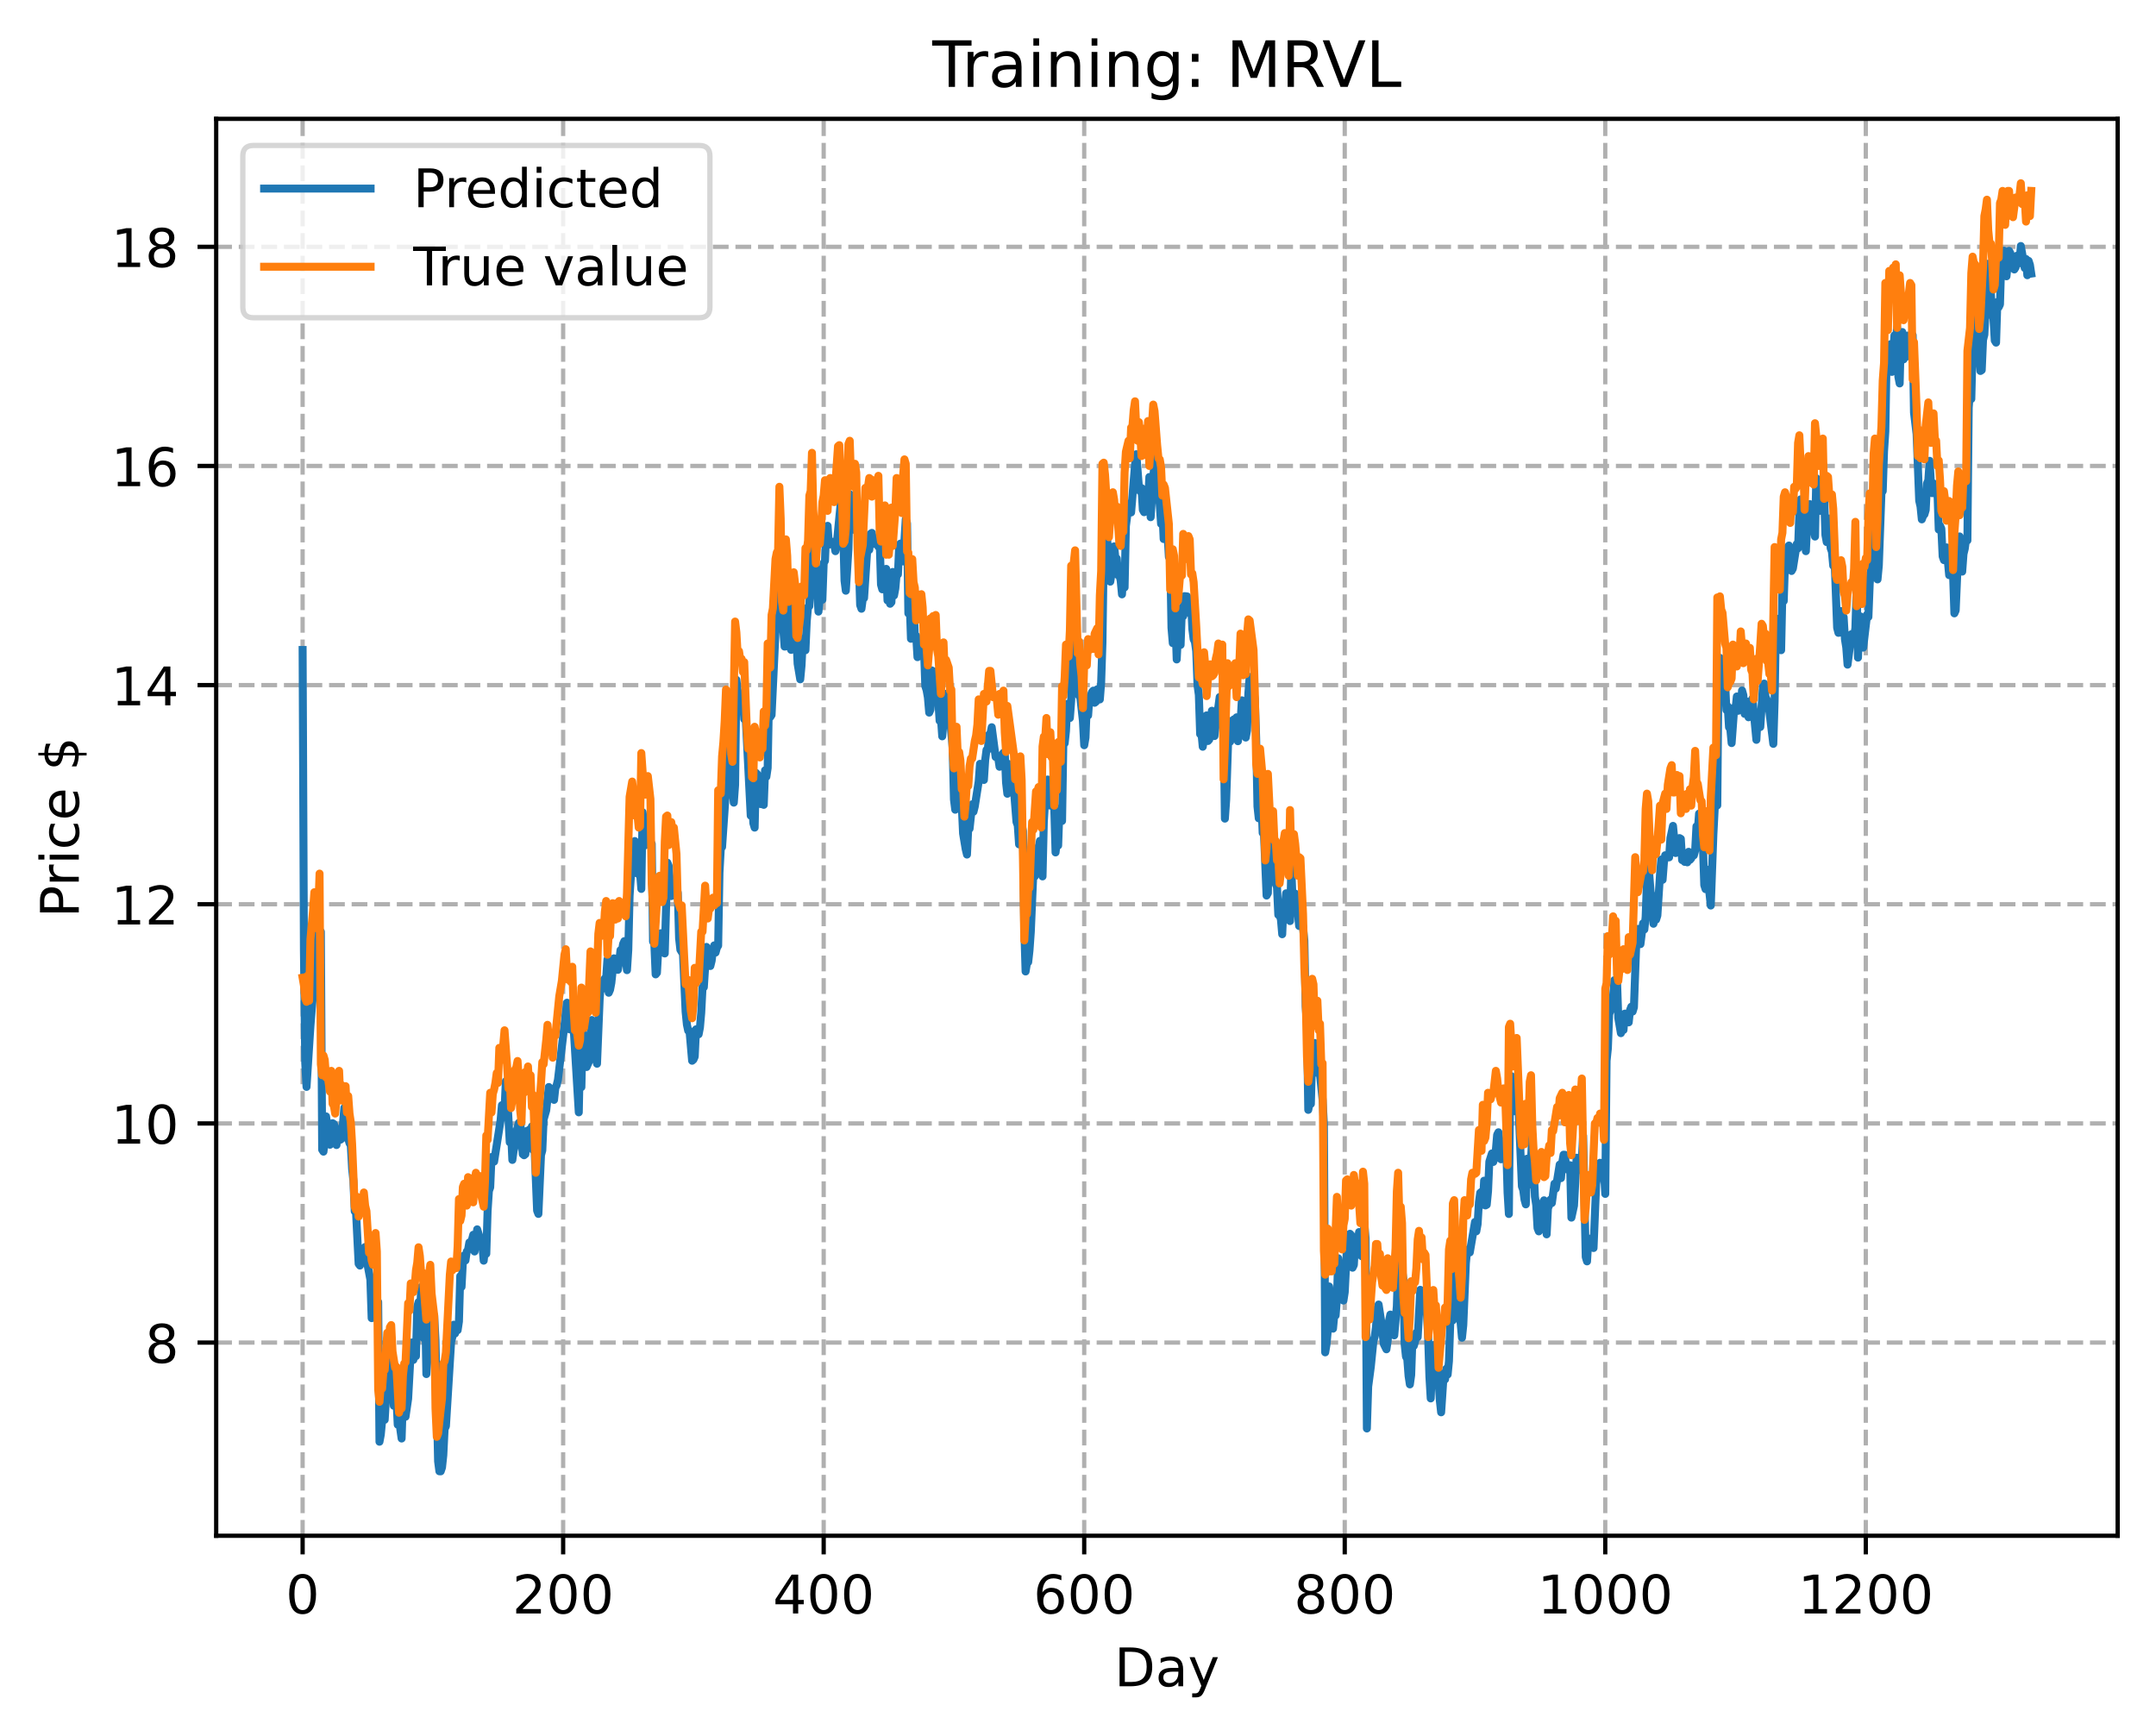 <?xml version="1.0" encoding="utf-8" standalone="no"?>
<!DOCTYPE svg PUBLIC "-//W3C//DTD SVG 1.1//EN"
  "http://www.w3.org/Graphics/SVG/1.1/DTD/svg11.dtd">
<!-- Created with matplotlib (https://matplotlib.org/) -->
<svg height="325.986pt" version="1.1" viewBox="0 0 404.923 325.986" width="404.923pt" xmlns="http://www.w3.org/2000/svg" xmlns:xlink="http://www.w3.org/1999/xlink">
 <defs>
  <style type="text/css">
*{stroke-linecap:butt;stroke-linejoin:round;}
  </style>
 </defs>
 <g id="figure_1">
  <g id="patch_1">
   <path d="M 0 325.986 
L 404.923 325.986 
L 404.923 0 
L 0 0 
z
" style="fill:#ffffff;"/>
  </g>
  <g id="axes_1">
   <g id="patch_2">
    <path d="M 40.603 288.43 
L 397.723 288.43 
L 397.723 22.318 
L 40.603 22.318 
z
" style="fill:#ffffff;"/>
   </g>
   <g id="matplotlib.axis_1">
    <g id="xtick_1">
     <g id="line2d_1">
      <path clip-path="url(#p0d1d2c55c6)" d="M 56.836 288.43 
L 56.836 22.318 
" style="fill:none;stroke:#b0b0b0;stroke-dasharray:2.96,1.28;stroke-dashoffset:0;stroke-width:0.8;"/>
     </g>
     <g id="line2d_2">
      <defs>
       <path d="M 0 0 
L 0 3.5 
" id="m8aa8f88097" style="stroke:#000000;stroke-width:0.8;"/>
      </defs>
      <g>
       <use style="stroke:#000000;stroke-width:0.8;" x="56.836" xlink:href="#m8aa8f88097" y="288.43"/>
      </g>
     </g>
     <g id="text_1">
      <!-- 0 -->
      <defs>
       <path d="M 31.781 66.406 
Q 24.172 66.406 20.328 58.906 
Q 16.5 51.422 16.5 36.375 
Q 16.5 21.391 20.328 13.891 
Q 24.172 6.391 31.781 6.391 
Q 39.453 6.391 43.281 13.891 
Q 47.125 21.391 47.125 36.375 
Q 47.125 51.422 43.281 58.906 
Q 39.453 66.406 31.781 66.406 
z
M 31.781 74.219 
Q 44.047 74.219 50.516 64.516 
Q 56.984 54.828 56.984 36.375 
Q 56.984 17.969 50.516 8.266 
Q 44.047 -1.422 31.781 -1.422 
Q 19.531 -1.422 13.062 8.266 
Q 6.594 17.969 6.594 36.375 
Q 6.594 54.828 13.062 64.516 
Q 19.531 74.219 31.781 74.219 
z
" id="DejaVuSans-48"/>
      </defs>
      <g transform="translate(53.655 303.029)scale(0.1 -0.1)">
       <use xlink:href="#DejaVuSans-48"/>
      </g>
     </g>
    </g>
    <g id="xtick_2">
     <g id="line2d_3">
      <path clip-path="url(#p0d1d2c55c6)" d="M 105.766 288.43 
L 105.766 22.318 
" style="fill:none;stroke:#b0b0b0;stroke-dasharray:2.96,1.28;stroke-dashoffset:0;stroke-width:0.8;"/>
     </g>
     <g id="line2d_4">
      <g>
       <use style="stroke:#000000;stroke-width:0.8;" x="105.766" xlink:href="#m8aa8f88097" y="288.43"/>
      </g>
     </g>
     <g id="text_2">
      <!-- 200 -->
      <defs>
       <path d="M 19.188 8.297 
L 53.609 8.297 
L 53.609 0 
L 7.328 0 
L 7.328 8.297 
Q 12.938 14.109 22.625 23.891 
Q 32.328 33.688 34.812 36.531 
Q 39.547 41.844 41.422 45.531 
Q 43.312 49.219 43.312 52.781 
Q 43.312 58.594 39.234 62.25 
Q 35.156 65.922 28.609 65.922 
Q 23.969 65.922 18.812 64.312 
Q 13.672 62.703 7.812 59.422 
L 7.812 69.391 
Q 13.766 71.781 18.938 73 
Q 24.125 74.219 28.422 74.219 
Q 39.75 74.219 46.484 68.547 
Q 53.219 62.891 53.219 53.422 
Q 53.219 48.922 51.531 44.891 
Q 49.859 40.875 45.406 35.406 
Q 44.188 33.984 37.641 27.219 
Q 31.109 20.453 19.188 8.297 
z
" id="DejaVuSans-50"/>
      </defs>
      <g transform="translate(96.223 303.029)scale(0.1 -0.1)">
       <use xlink:href="#DejaVuSans-50"/>
       <use x="63.623" xlink:href="#DejaVuSans-48"/>
       <use x="127.246" xlink:href="#DejaVuSans-48"/>
      </g>
     </g>
    </g>
    <g id="xtick_3">
     <g id="line2d_5">
      <path clip-path="url(#p0d1d2c55c6)" d="M 154.697 288.43 
L 154.697 22.318 
" style="fill:none;stroke:#b0b0b0;stroke-dasharray:2.96,1.28;stroke-dashoffset:0;stroke-width:0.8;"/>
     </g>
     <g id="line2d_6">
      <g>
       <use style="stroke:#000000;stroke-width:0.8;" x="154.697" xlink:href="#m8aa8f88097" y="288.43"/>
      </g>
     </g>
     <g id="text_3">
      <!-- 400 -->
      <defs>
       <path d="M 37.797 64.312 
L 12.891 25.391 
L 37.797 25.391 
z
M 35.203 72.906 
L 47.609 72.906 
L 47.609 25.391 
L 58.016 25.391 
L 58.016 17.188 
L 47.609 17.188 
L 47.609 0 
L 37.797 0 
L 37.797 17.188 
L 4.891 17.188 
L 4.891 26.703 
z
" id="DejaVuSans-52"/>
      </defs>
      <g transform="translate(145.153 303.029)scale(0.1 -0.1)">
       <use xlink:href="#DejaVuSans-52"/>
       <use x="63.623" xlink:href="#DejaVuSans-48"/>
       <use x="127.246" xlink:href="#DejaVuSans-48"/>
      </g>
     </g>
    </g>
    <g id="xtick_4">
     <g id="line2d_7">
      <path clip-path="url(#p0d1d2c55c6)" d="M 203.628 288.43 
L 203.628 22.318 
" style="fill:none;stroke:#b0b0b0;stroke-dasharray:2.96,1.28;stroke-dashoffset:0;stroke-width:0.8;"/>
     </g>
     <g id="line2d_8">
      <g>
       <use style="stroke:#000000;stroke-width:0.8;" x="203.628" xlink:href="#m8aa8f88097" y="288.43"/>
      </g>
     </g>
     <g id="text_4">
      <!-- 600 -->
      <defs>
       <path d="M 33.016 40.375 
Q 26.375 40.375 22.484 35.828 
Q 18.609 31.297 18.609 23.391 
Q 18.609 15.531 22.484 10.953 
Q 26.375 6.391 33.016 6.391 
Q 39.656 6.391 43.531 10.953 
Q 47.406 15.531 47.406 23.391 
Q 47.406 31.297 43.531 35.828 
Q 39.656 40.375 33.016 40.375 
z
M 52.594 71.297 
L 52.594 62.312 
Q 48.875 64.062 45.094 64.984 
Q 41.312 65.922 37.594 65.922 
Q 27.828 65.922 22.672 59.328 
Q 17.531 52.734 16.797 39.406 
Q 19.672 43.656 24.016 45.922 
Q 28.375 48.188 33.594 48.188 
Q 44.578 48.188 50.953 41.516 
Q 57.328 34.859 57.328 23.391 
Q 57.328 12.156 50.688 5.359 
Q 44.047 -1.422 33.016 -1.422 
Q 20.359 -1.422 13.672 8.266 
Q 6.984 17.969 6.984 36.375 
Q 6.984 53.656 15.188 63.938 
Q 23.391 74.219 37.203 74.219 
Q 40.922 74.219 44.703 73.484 
Q 48.484 72.75 52.594 71.297 
z
" id="DejaVuSans-54"/>
      </defs>
      <g transform="translate(194.084 303.029)scale(0.1 -0.1)">
       <use xlink:href="#DejaVuSans-54"/>
       <use x="63.623" xlink:href="#DejaVuSans-48"/>
       <use x="127.246" xlink:href="#DejaVuSans-48"/>
      </g>
     </g>
    </g>
    <g id="xtick_5">
     <g id="line2d_9">
      <path clip-path="url(#p0d1d2c55c6)" d="M 252.558 288.43 
L 252.558 22.318 
" style="fill:none;stroke:#b0b0b0;stroke-dasharray:2.96,1.28;stroke-dashoffset:0;stroke-width:0.8;"/>
     </g>
     <g id="line2d_10">
      <g>
       <use style="stroke:#000000;stroke-width:0.8;" x="252.558" xlink:href="#m8aa8f88097" y="288.43"/>
      </g>
     </g>
     <g id="text_5">
      <!-- 800 -->
      <defs>
       <path d="M 31.781 34.625 
Q 24.75 34.625 20.719 30.859 
Q 16.703 27.094 16.703 20.516 
Q 16.703 13.922 20.719 10.156 
Q 24.75 6.391 31.781 6.391 
Q 38.812 6.391 42.859 10.172 
Q 46.922 13.969 46.922 20.516 
Q 46.922 27.094 42.891 30.859 
Q 38.875 34.625 31.781 34.625 
z
M 21.922 38.812 
Q 15.578 40.375 12.031 44.719 
Q 8.5 49.078 8.5 55.328 
Q 8.5 64.062 14.719 69.141 
Q 20.953 74.219 31.781 74.219 
Q 42.672 74.219 48.875 69.141 
Q 55.078 64.062 55.078 55.328 
Q 55.078 49.078 51.531 44.719 
Q 48 40.375 41.703 38.812 
Q 48.828 37.156 52.797 32.312 
Q 56.781 27.484 56.781 20.516 
Q 56.781 9.906 50.312 4.234 
Q 43.844 -1.422 31.781 -1.422 
Q 19.734 -1.422 13.25 4.234 
Q 6.781 9.906 6.781 20.516 
Q 6.781 27.484 10.781 32.312 
Q 14.797 37.156 21.922 38.812 
z
M 18.312 54.391 
Q 18.312 48.734 21.844 45.562 
Q 25.391 42.391 31.781 42.391 
Q 38.141 42.391 41.719 45.562 
Q 45.312 48.734 45.312 54.391 
Q 45.312 60.062 41.719 63.234 
Q 38.141 66.406 31.781 66.406 
Q 25.391 66.406 21.844 63.234 
Q 18.312 60.062 18.312 54.391 
z
" id="DejaVuSans-56"/>
      </defs>
      <g transform="translate(243.015 303.029)scale(0.1 -0.1)">
       <use xlink:href="#DejaVuSans-56"/>
       <use x="63.623" xlink:href="#DejaVuSans-48"/>
       <use x="127.246" xlink:href="#DejaVuSans-48"/>
      </g>
     </g>
    </g>
    <g id="xtick_6">
     <g id="line2d_11">
      <path clip-path="url(#p0d1d2c55c6)" d="M 301.489 288.43 
L 301.489 22.318 
" style="fill:none;stroke:#b0b0b0;stroke-dasharray:2.96,1.28;stroke-dashoffset:0;stroke-width:0.8;"/>
     </g>
     <g id="line2d_12">
      <g>
       <use style="stroke:#000000;stroke-width:0.8;" x="301.489" xlink:href="#m8aa8f88097" y="288.43"/>
      </g>
     </g>
     <g id="text_6">
      <!-- 1000 -->
      <defs>
       <path d="M 12.406 8.297 
L 28.516 8.297 
L 28.516 63.922 
L 10.984 60.406 
L 10.984 69.391 
L 28.422 72.906 
L 38.281 72.906 
L 38.281 8.297 
L 54.391 8.297 
L 54.391 0 
L 12.406 0 
z
" id="DejaVuSans-49"/>
      </defs>
      <g transform="translate(288.764 303.029)scale(0.1 -0.1)">
       <use xlink:href="#DejaVuSans-49"/>
       <use x="63.623" xlink:href="#DejaVuSans-48"/>
       <use x="127.246" xlink:href="#DejaVuSans-48"/>
       <use x="190.869" xlink:href="#DejaVuSans-48"/>
      </g>
     </g>
    </g>
    <g id="xtick_7">
     <g id="line2d_13">
      <path clip-path="url(#p0d1d2c55c6)" d="M 350.419 288.43 
L 350.419 22.318 
" style="fill:none;stroke:#b0b0b0;stroke-dasharray:2.96,1.28;stroke-dashoffset:0;stroke-width:0.8;"/>
     </g>
     <g id="line2d_14">
      <g>
       <use style="stroke:#000000;stroke-width:0.8;" x="350.419" xlink:href="#m8aa8f88097" y="288.43"/>
      </g>
     </g>
     <g id="text_7">
      <!-- 1200 -->
      <g transform="translate(337.694 303.029)scale(0.1 -0.1)">
       <use xlink:href="#DejaVuSans-49"/>
       <use x="63.623" xlink:href="#DejaVuSans-50"/>
       <use x="127.246" xlink:href="#DejaVuSans-48"/>
       <use x="190.869" xlink:href="#DejaVuSans-48"/>
      </g>
     </g>
    </g>
    <g id="text_8">
     <!-- Day -->
     <defs>
      <path d="M 19.672 64.797 
L 19.672 8.109 
L 31.594 8.109 
Q 46.688 8.109 53.688 14.938 
Q 60.688 21.781 60.688 36.531 
Q 60.688 51.172 53.688 57.984 
Q 46.688 64.797 31.594 64.797 
z
M 9.812 72.906 
L 30.078 72.906 
Q 51.266 72.906 61.172 64.094 
Q 71.094 55.281 71.094 36.531 
Q 71.094 17.672 61.125 8.828 
Q 51.172 0 30.078 0 
L 9.812 0 
z
" id="DejaVuSans-68"/>
      <path d="M 34.281 27.484 
Q 23.391 27.484 19.188 25 
Q 14.984 22.516 14.984 16.5 
Q 14.984 11.719 18.141 8.906 
Q 21.297 6.109 26.703 6.109 
Q 34.188 6.109 38.703 11.406 
Q 43.219 16.703 43.219 25.484 
L 43.219 27.484 
z
M 52.203 31.203 
L 52.203 0 
L 43.219 0 
L 43.219 8.297 
Q 40.141 3.328 35.547 0.953 
Q 30.953 -1.422 24.312 -1.422 
Q 15.922 -1.422 10.953 3.297 
Q 6 8.016 6 15.922 
Q 6 25.141 12.172 29.828 
Q 18.359 34.516 30.609 34.516 
L 43.219 34.516 
L 43.219 35.406 
Q 43.219 41.609 39.141 45 
Q 35.062 48.391 27.688 48.391 
Q 23 48.391 18.547 47.266 
Q 14.109 46.141 10.016 43.891 
L 10.016 52.203 
Q 14.938 54.109 19.578 55.047 
Q 24.219 56 28.609 56 
Q 40.484 56 46.344 49.844 
Q 52.203 43.703 52.203 31.203 
z
" id="DejaVuSans-97"/>
      <path d="M 32.172 -5.078 
Q 28.375 -14.844 24.75 -17.812 
Q 21.141 -20.797 15.094 -20.797 
L 7.906 -20.797 
L 7.906 -13.281 
L 13.188 -13.281 
Q 16.891 -13.281 18.938 -11.516 
Q 21 -9.766 23.484 -3.219 
L 25.094 0.875 
L 2.984 54.688 
L 12.5 54.688 
L 29.594 11.922 
L 46.688 54.688 
L 56.203 54.688 
z
" id="DejaVuSans-121"/>
     </defs>
     <g transform="translate(209.29 316.707)scale(0.1 -0.1)">
      <use xlink:href="#DejaVuSans-68"/>
      <use x="77.002" xlink:href="#DejaVuSans-97"/>
      <use x="138.281" xlink:href="#DejaVuSans-121"/>
     </g>
    </g>
   </g>
   <g id="matplotlib.axis_2">
    <g id="ytick_1">
     <g id="line2d_15">
      <path clip-path="url(#p0d1d2c55c6)" d="M 40.603 252.158 
L 397.723 252.158 
" style="fill:none;stroke:#b0b0b0;stroke-dasharray:2.96,1.28;stroke-dashoffset:0;stroke-width:0.8;"/>
     </g>
     <g id="line2d_16">
      <defs>
       <path d="M 0 0 
L -3.5 0 
" id="mdd85570e2a" style="stroke:#000000;stroke-width:0.8;"/>
      </defs>
      <g>
       <use style="stroke:#000000;stroke-width:0.8;" x="40.603" xlink:href="#mdd85570e2a" y="252.158"/>
      </g>
     </g>
     <g id="text_9">
      <!-- 8 -->
      <g transform="translate(27.241 255.957)scale(0.1 -0.1)">
       <use xlink:href="#DejaVuSans-56"/>
      </g>
     </g>
    </g>
    <g id="ytick_2">
     <g id="line2d_17">
      <path clip-path="url(#p0d1d2c55c6)" d="M 40.603 210.997 
L 397.723 210.997 
" style="fill:none;stroke:#b0b0b0;stroke-dasharray:2.96,1.28;stroke-dashoffset:0;stroke-width:0.8;"/>
     </g>
     <g id="line2d_18">
      <g>
       <use style="stroke:#000000;stroke-width:0.8;" x="40.603" xlink:href="#mdd85570e2a" y="210.997"/>
      </g>
     </g>
     <g id="text_10">
      <!-- 10 -->
      <g transform="translate(20.878 214.796)scale(0.1 -0.1)">
       <use xlink:href="#DejaVuSans-49"/>
       <use x="63.623" xlink:href="#DejaVuSans-48"/>
      </g>
     </g>
    </g>
    <g id="ytick_3">
     <g id="line2d_19">
      <path clip-path="url(#p0d1d2c55c6)" d="M 40.603 169.835 
L 397.723 169.835 
" style="fill:none;stroke:#b0b0b0;stroke-dasharray:2.96,1.28;stroke-dashoffset:0;stroke-width:0.8;"/>
     </g>
     <g id="line2d_20">
      <g>
       <use style="stroke:#000000;stroke-width:0.8;" x="40.603" xlink:href="#mdd85570e2a" y="169.835"/>
      </g>
     </g>
     <g id="text_11">
      <!-- 12 -->
      <g transform="translate(20.878 173.634)scale(0.1 -0.1)">
       <use xlink:href="#DejaVuSans-49"/>
       <use x="63.623" xlink:href="#DejaVuSans-50"/>
      </g>
     </g>
    </g>
    <g id="ytick_4">
     <g id="line2d_21">
      <path clip-path="url(#p0d1d2c55c6)" d="M 40.603 128.674 
L 397.723 128.674 
" style="fill:none;stroke:#b0b0b0;stroke-dasharray:2.96,1.28;stroke-dashoffset:0;stroke-width:0.8;"/>
     </g>
     <g id="line2d_22">
      <g>
       <use style="stroke:#000000;stroke-width:0.8;" x="40.603" xlink:href="#mdd85570e2a" y="128.674"/>
      </g>
     </g>
     <g id="text_12">
      <!-- 14 -->
      <g transform="translate(20.878 132.473)scale(0.1 -0.1)">
       <use xlink:href="#DejaVuSans-49"/>
       <use x="63.623" xlink:href="#DejaVuSans-52"/>
      </g>
     </g>
    </g>
    <g id="ytick_5">
     <g id="line2d_23">
      <path clip-path="url(#p0d1d2c55c6)" d="M 40.603 87.512 
L 397.723 87.512 
" style="fill:none;stroke:#b0b0b0;stroke-dasharray:2.96,1.28;stroke-dashoffset:0;stroke-width:0.8;"/>
     </g>
     <g id="line2d_24">
      <g>
       <use style="stroke:#000000;stroke-width:0.8;" x="40.603" xlink:href="#mdd85570e2a" y="87.512"/>
      </g>
     </g>
     <g id="text_13">
      <!-- 16 -->
      <g transform="translate(20.878 91.312)scale(0.1 -0.1)">
       <use xlink:href="#DejaVuSans-49"/>
       <use x="63.623" xlink:href="#DejaVuSans-54"/>
      </g>
     </g>
    </g>
    <g id="ytick_6">
     <g id="line2d_25">
      <path clip-path="url(#p0d1d2c55c6)" d="M 40.603 46.351 
L 397.723 46.351 
" style="fill:none;stroke:#b0b0b0;stroke-dasharray:2.96,1.28;stroke-dashoffset:0;stroke-width:0.8;"/>
     </g>
     <g id="line2d_26">
      <g>
       <use style="stroke:#000000;stroke-width:0.8;" x="40.603" xlink:href="#mdd85570e2a" y="46.351"/>
      </g>
     </g>
     <g id="text_14">
      <!-- 18 -->
      <g transform="translate(20.878 50.15)scale(0.1 -0.1)">
       <use xlink:href="#DejaVuSans-49"/>
       <use x="63.623" xlink:href="#DejaVuSans-56"/>
      </g>
     </g>
    </g>
    <g id="text_15">
     <!-- Price $ -->
     <defs>
      <path d="M 19.672 64.797 
L 19.672 37.406 
L 32.078 37.406 
Q 38.969 37.406 42.719 40.969 
Q 46.484 44.531 46.484 51.125 
Q 46.484 57.672 42.719 61.234 
Q 38.969 64.797 32.078 64.797 
z
M 9.812 72.906 
L 32.078 72.906 
Q 44.344 72.906 50.609 67.359 
Q 56.891 61.812 56.891 51.125 
Q 56.891 40.328 50.609 34.812 
Q 44.344 29.297 32.078 29.297 
L 19.672 29.297 
L 19.672 0 
L 9.812 0 
z
" id="DejaVuSans-80"/>
      <path d="M 41.109 46.297 
Q 39.594 47.172 37.812 47.578 
Q 36.031 48 33.891 48 
Q 26.266 48 22.188 43.047 
Q 18.109 38.094 18.109 28.812 
L 18.109 0 
L 9.078 0 
L 9.078 54.688 
L 18.109 54.688 
L 18.109 46.188 
Q 20.953 51.172 25.484 53.578 
Q 30.031 56 36.531 56 
Q 37.453 56 38.578 55.875 
Q 39.703 55.766 41.062 55.516 
z
" id="DejaVuSans-114"/>
      <path d="M 9.422 54.688 
L 18.406 54.688 
L 18.406 0 
L 9.422 0 
z
M 9.422 75.984 
L 18.406 75.984 
L 18.406 64.594 
L 9.422 64.594 
z
" id="DejaVuSans-105"/>
      <path d="M 48.781 52.594 
L 48.781 44.188 
Q 44.969 46.297 41.141 47.344 
Q 37.312 48.391 33.406 48.391 
Q 24.656 48.391 19.812 42.844 
Q 14.984 37.312 14.984 27.297 
Q 14.984 17.281 19.812 11.734 
Q 24.656 6.203 33.406 6.203 
Q 37.312 6.203 41.141 7.25 
Q 44.969 8.297 48.781 10.406 
L 48.781 2.094 
Q 45.016 0.344 40.984 -0.531 
Q 36.969 -1.422 32.422 -1.422 
Q 20.062 -1.422 12.781 6.344 
Q 5.516 14.109 5.516 27.297 
Q 5.516 40.672 12.859 48.328 
Q 20.219 56 33.016 56 
Q 37.156 56 41.109 55.141 
Q 45.062 54.297 48.781 52.594 
z
" id="DejaVuSans-99"/>
      <path d="M 56.203 29.594 
L 56.203 25.203 
L 14.891 25.203 
Q 15.484 15.922 20.484 11.062 
Q 25.484 6.203 34.422 6.203 
Q 39.594 6.203 44.453 7.469 
Q 49.312 8.734 54.109 11.281 
L 54.109 2.781 
Q 49.266 0.734 44.188 -0.344 
Q 39.109 -1.422 33.891 -1.422 
Q 20.797 -1.422 13.156 6.188 
Q 5.516 13.812 5.516 26.812 
Q 5.516 40.234 12.766 48.109 
Q 20.016 56 32.328 56 
Q 43.359 56 49.781 48.891 
Q 56.203 41.797 56.203 29.594 
z
M 47.219 32.234 
Q 47.125 39.594 43.094 43.984 
Q 39.062 48.391 32.422 48.391 
Q 24.906 48.391 20.391 44.141 
Q 15.875 39.891 15.188 32.172 
z
" id="DejaVuSans-101"/>
      <path id="DejaVuSans-32"/>
      <path d="M 33.797 -14.703 
L 28.906 -14.703 
L 28.859 0 
Q 23.734 0.094 18.609 1.188 
Q 13.484 2.297 8.297 4.5 
L 8.297 13.281 
Q 13.281 10.156 18.375 8.562 
Q 23.484 6.984 28.906 6.938 
L 28.906 29.203 
Q 18.109 30.953 13.203 35.156 
Q 8.297 39.359 8.297 46.688 
Q 8.297 54.641 13.625 59.219 
Q 18.953 63.812 28.906 64.5 
L 28.906 75.984 
L 33.797 75.984 
L 33.797 64.656 
Q 38.328 64.453 42.578 63.688 
Q 46.828 62.938 50.875 61.625 
L 50.875 53.078 
Q 46.828 55.125 42.547 56.25 
Q 38.281 57.375 33.797 57.562 
L 33.797 36.719 
Q 44.875 35.016 50.094 30.609 
Q 55.328 26.219 55.328 18.609 
Q 55.328 10.359 49.781 5.594 
Q 44.234 0.828 33.797 0.094 
z
M 28.906 37.594 
L 28.906 57.625 
Q 23.25 56.984 20.266 54.391 
Q 17.281 51.812 17.281 47.516 
Q 17.281 43.312 20.031 40.969 
Q 22.797 38.625 28.906 37.594 
z
M 33.797 28.219 
L 33.797 7.078 
Q 39.984 7.906 43.141 10.594 
Q 46.297 13.281 46.297 17.672 
Q 46.297 21.969 43.281 24.5 
Q 40.281 27.047 33.797 28.219 
z
" id="DejaVuSans-36"/>
     </defs>
     <g transform="translate(14.798 172.342)rotate(-90)scale(0.1 -0.1)">
      <use xlink:href="#DejaVuSans-80"/>
      <use x="58.553" xlink:href="#DejaVuSans-114"/>
      <use x="99.666" xlink:href="#DejaVuSans-105"/>
      <use x="127.449" xlink:href="#DejaVuSans-99"/>
      <use x="182.43" xlink:href="#DejaVuSans-101"/>
      <use x="243.953" xlink:href="#DejaVuSans-32"/>
      <use x="275.74" xlink:href="#DejaVuSans-36"/>
     </g>
    </g>
   </g>
   <g id="line2d_27">
    <path clip-path="url(#p0d1d2c55c6)" d="M 56.836 122.076 
L 57.081 178.444 
L 57.325 199.599 
L 57.57 204.132 
L 58.304 192.657 
L 58.793 186.68 
L 59.282 175.305 
L 59.527 175.237 
L 59.772 180.684 
L 60.016 179.614 
L 60.261 174.991 
L 60.506 215.924 
L 60.75 216.296 
L 60.995 214.348 
L 61.24 209.672 
L 61.974 214.997 
L 62.463 210.954 
L 62.708 211.106 
L 62.952 211.726 
L 63.197 215.053 
L 63.441 213.11 
L 63.686 212.644 
L 63.931 214.053 
L 64.175 213.859 
L 64.665 208.062 
L 64.909 211.407 
L 65.154 212.189 
L 65.399 213.848 
L 65.643 214.702 
L 65.888 215.12 
L 66.133 219.539 
L 66.377 221.787 
L 66.622 227.498 
L 66.867 227.646 
L 67.356 237.357 
L 67.601 237.69 
L 67.845 234.515 
L 68.09 236.636 
L 68.579 234.198 
L 69.069 237.726 
L 69.558 240.332 
L 69.802 247.565 
L 70.047 243.613 
L 70.292 246.107 
L 70.536 243.428 
L 70.781 244.848 
L 71.026 244.527 
L 71.27 270.776 
L 71.515 269.456 
L 72.004 264.35 
L 72.249 266.658 
L 72.494 262.607 
L 72.738 262.911 
L 73.228 253.515 
L 73.472 254.464 
L 73.717 257.422 
L 73.962 264.025 
L 74.206 263.868 
L 74.451 262.423 
L 74.696 267.578 
L 74.94 264.23 
L 75.185 268.44 
L 75.429 270.172 
L 75.674 262.565 
L 75.919 260.484 
L 76.163 266.081 
L 76.653 262.708 
L 77.142 253.757 
L 77.387 252.127 
L 77.631 255.41 
L 77.876 252.915 
L 78.121 254.708 
L 78.365 245.449 
L 78.61 244.548 
L 78.855 248.009 
L 79.099 241.714 
L 79.344 242.12 
L 79.589 251.331 
L 79.833 244.479 
L 80.078 258.067 
L 80.323 254.671 
L 80.567 255.25 
L 80.812 243.863 
L 81.056 246.398 
L 81.301 252.18 
L 81.546 247.05 
L 81.79 251.715 
L 82.28 274.445 
L 82.524 276.325 
L 82.769 276.334 
L 83.014 275.612 
L 83.258 273.321 
L 83.503 268.355 
L 83.748 267.879 
L 84.726 252.005 
L 84.971 251.059 
L 85.216 248.794 
L 85.46 250.45 
L 85.705 249.123 
L 85.95 249.828 
L 86.194 248.191 
L 86.439 239.676 
L 86.684 241.695 
L 86.928 237.042 
L 87.173 235.786 
L 87.417 236.727 
L 87.662 235.057 
L 87.907 234.732 
L 88.151 233.348 
L 88.396 233.25 
L 88.641 232.839 
L 88.885 231.905 
L 89.13 235.047 
L 89.619 230.887 
L 90.109 232.459 
L 90.353 233.796 
L 90.598 233.933 
L 90.843 236.77 
L 91.087 234.518 
L 91.332 235.478 
L 91.577 227.427 
L 91.821 223.679 
L 92.066 223.007 
L 92.311 217.304 
L 92.555 217.968 
L 92.8 218.164 
L 94.023 210.342 
L 94.268 207.562 
L 94.512 207.63 
L 94.757 208.487 
L 95.002 203.065 
L 95.246 205.643 
L 95.736 214.54 
L 95.98 212.55 
L 96.225 217.847 
L 96.47 216.085 
L 96.714 215.189 
L 96.959 212.638 
L 97.448 210.88 
L 97.693 210.684 
L 98.182 216.765 
L 98.427 216.97 
L 98.672 216.765 
L 98.916 212.414 
L 99.161 213.196 
L 99.405 212.17 
L 99.65 214.202 
L 99.895 211.555 
L 100.139 216 
L 100.384 215.278 
L 100.873 227.37 
L 101.118 227.99 
L 101.607 216.945 
L 101.852 216.05 
L 102.097 210.257 
L 102.586 208.536 
L 103.075 204.154 
L 103.32 205.562 
L 103.809 206.253 
L 104.054 206.57 
L 104.299 204.316 
L 104.543 203.831 
L 104.788 202.82 
L 106.5 188.319 
L 106.745 190.044 
L 106.99 193.33 
L 107.234 192.59 
L 107.724 192.833 
L 108.702 208.913 
L 108.947 196.72 
L 109.192 204.182 
L 109.436 193.482 
L 109.681 195.372 
L 110.17 200.399 
L 110.66 199.271 
L 111.149 191.566 
L 111.638 196.996 
L 112.127 199.783 
L 112.617 187.755 
L 112.861 184.323 
L 113.106 185.76 
L 113.351 185.57 
L 113.595 183.765 
L 113.84 183.708 
L 114.085 180.185 
L 114.329 186.45 
L 114.574 185.888 
L 114.819 184.59 
L 115.308 179.988 
L 115.553 180.094 
L 116.042 182.151 
L 116.287 180.753 
L 116.531 178.457 
L 116.776 178.839 
L 117.02 177.294 
L 117.265 176.758 
L 117.754 182.209 
L 117.999 178.412 
L 118.244 168.229 
L 118.733 160.821 
L 119.222 157.96 
L 119.712 164.078 
L 119.956 160.569 
L 120.446 166.951 
L 120.69 152.545 
L 120.935 154.947 
L 121.18 158.758 
L 121.424 156.311 
L 121.669 158.04 
L 121.914 155.305 
L 122.158 158.041 
L 122.403 158.5 
L 122.648 176.836 
L 122.892 177.277 
L 123.137 183.002 
L 123.381 182.707 
L 123.626 178.374 
L 123.871 178.323 
L 124.115 175.272 
L 124.36 175.362 
L 124.605 176.68 
L 124.849 179.072 
L 125.339 162.015 
L 125.583 162.604 
L 126.073 168.296 
L 126.562 165.278 
L 126.807 167.718 
L 127.051 167.032 
L 127.296 167.654 
L 127.541 176.231 
L 127.785 178.387 
L 128.275 179.172 
L 128.764 189.996 
L 129.008 192.431 
L 129.253 193.583 
L 129.498 193.614 
L 129.987 199.223 
L 130.232 199.007 
L 130.476 198.45 
L 130.721 193.319 
L 131.21 194.254 
L 131.455 192.999 
L 131.7 190.194 
L 131.944 185.419 
L 132.189 185.409 
L 132.678 177.846 
L 132.923 179.139 
L 133.168 181.407 
L 133.412 181.428 
L 133.657 180.442 
L 133.902 178.407 
L 134.146 177.552 
L 134.391 178.91 
L 134.636 178.003 
L 134.88 177.6 
L 135.125 163.858 
L 135.369 159.39 
L 135.614 159.08 
L 136.348 148.277 
L 136.593 142.168 
L 136.837 144.92 
L 137.082 140.302 
L 137.327 139.635 
L 137.571 147.904 
L 137.816 150.745 
L 138.061 147.412 
L 138.305 127.682 
L 138.795 131.909 
L 139.039 132.656 
L 139.284 131.406 
L 139.529 130.822 
L 139.773 135.067 
L 140.018 134.082 
L 140.996 153.194 
L 141.241 149.854 
L 141.486 154.595 
L 141.73 155.437 
L 141.975 145.15 
L 142.22 145.399 
L 142.464 150.995 
L 142.709 149.775 
L 142.954 151.032 
L 143.198 150.464 
L 143.443 151.16 
L 143.688 144.671 
L 143.932 145.888 
L 144.177 144.214 
L 144.422 131.236 
L 144.666 134.665 
L 144.911 134.282 
L 145.645 118.79 
L 146.134 111.768 
L 146.379 112.867 
L 146.624 103.069 
L 146.868 106.927 
L 147.113 118.253 
L 147.357 121.435 
L 147.602 121.396 
L 147.847 112.624 
L 148.091 114.577 
L 148.336 120.77 
L 148.581 122.055 
L 148.825 121.02 
L 149.07 120.709 
L 149.315 116.776 
L 149.559 119.545 
L 149.804 124.661 
L 150.293 127.586 
L 150.538 124.974 
L 150.783 119.974 
L 151.027 120.575 
L 151.272 122.123 
L 151.517 116.646 
L 151.761 113.996 
L 152.006 113.85 
L 152.251 106.986 
L 152.495 104.979 
L 152.74 99.763 
L 153.718 114.87 
L 153.963 112.36 
L 154.208 112.015 
L 154.452 112.639 
L 154.697 105.761 
L 154.942 105.326 
L 155.186 99.245 
L 155.431 98.757 
L 155.676 102.293 
L 155.92 101.629 
L 156.165 102.199 
L 156.41 101.755 
L 156.654 102.115 
L 156.899 103.52 
L 157.144 102.243 
L 157.878 94.675 
L 158.367 99.988 
L 158.612 109.049 
L 158.856 110.944 
L 159.345 103.156 
L 159.59 92.809 
L 159.835 93.897 
L 160.079 97.552 
L 160.324 98.943 
L 160.569 99.562 
L 161.058 98.026 
L 161.547 113.637 
L 161.792 114.33 
L 162.037 112.47 
L 162.281 112.327 
L 163.015 101.18 
L 163.26 103.269 
L 163.505 100.251 
L 163.749 100.084 
L 163.994 101.526 
L 164.239 102.158 
L 164.483 101.979 
L 164.728 101.547 
L 164.972 102.676 
L 165.217 101.639 
L 165.462 109.8 
L 165.706 110.682 
L 166.196 108.48 
L 166.44 106.844 
L 166.685 112.775 
L 166.93 112.185 
L 167.174 113.396 
L 167.419 113.107 
L 167.664 107.419 
L 167.908 111.844 
L 168.153 110.533 
L 168.398 107.796 
L 168.642 107.883 
L 168.887 102.292 
L 169.132 102.087 
L 169.376 104.405 
L 169.621 105.441 
L 170.11 97.508 
L 170.355 98.309 
L 170.6 115.199 
L 170.844 112.837 
L 171.089 119.971 
L 171.333 119.555 
L 171.578 112.933 
L 171.823 119.785 
L 172.067 119.409 
L 172.312 123.421 
L 172.801 121.465 
L 173.046 122.764 
L 173.535 121.786 
L 173.78 128.86 
L 174.025 129.608 
L 174.269 130.988 
L 174.514 133.838 
L 174.759 133.262 
L 175.003 125.91 
L 175.248 126.527 
L 175.493 126.119 
L 175.737 126.647 
L 175.982 127.944 
L 176.471 135.382 
L 176.716 134.843 
L 176.96 138.293 
L 177.205 135.579 
L 177.45 130.294 
L 177.694 135.701 
L 178.184 134.81 
L 178.428 134.923 
L 178.918 140.455 
L 179.162 150.137 
L 179.407 152.076 
L 179.652 150.735 
L 179.896 143.049 
L 180.141 151.039 
L 180.386 151.781 
L 180.63 151.169 
L 180.875 156.542 
L 181.364 159.478 
L 181.609 160.498 
L 181.854 155.392 
L 182.098 155.643 
L 182.588 151.061 
L 182.832 152.45 
L 183.077 151.458 
L 183.811 146.759 
L 184.055 143.458 
L 184.3 146.072 
L 184.545 146.376 
L 184.789 146.486 
L 185.034 142.72 
L 185.279 140.844 
L 185.523 140.797 
L 185.768 137.952 
L 186.013 137.792 
L 186.257 136.583 
L 186.991 142.17 
L 187.236 141.985 
L 187.481 142.378 
L 187.725 144.007 
L 188.215 141.742 
L 188.459 141.383 
L 188.704 141.26 
L 188.948 146.961 
L 189.193 149.079 
L 189.438 143.481 
L 189.682 144.19 
L 189.927 144.306 
L 190.172 147.484 
L 190.416 148.161 
L 190.906 154.376 
L 191.15 155.027 
L 191.395 158.584 
L 191.884 154.866 
L 192.129 156.09 
L 192.374 174.543 
L 192.618 182.453 
L 192.863 180.942 
L 193.108 180.694 
L 193.352 178.48 
L 193.597 175.02 
L 194.086 163.609 
L 194.331 164.613 
L 194.575 163.686 
L 194.82 159.238 
L 195.065 159.17 
L 195.309 157.923 
L 195.554 158.352 
L 195.799 164.601 
L 196.043 154.255 
L 196.288 150.128 
L 196.533 149.448 
L 196.777 146.405 
L 197.022 150.119 
L 197.267 151.304 
L 197.511 148.392 
L 197.756 150.9 
L 198.001 151.686 
L 198.245 160.099 
L 198.49 158.079 
L 198.735 158.802 
L 198.979 151.868 
L 199.469 154.187 
L 199.713 138.996 
L 199.958 139.598 
L 200.203 137.292 
L 200.447 132.192 
L 200.936 134.853 
L 201.181 131.597 
L 201.426 120.047 
L 201.67 120.512 
L 202.16 117.645 
L 202.649 130.656 
L 202.894 130.948 
L 203.383 135.384 
L 203.628 139.968 
L 203.872 138.526 
L 204.117 132.37 
L 204.362 134.378 
L 204.606 130.996 
L 204.851 130.606 
L 205.096 129.962 
L 205.34 129.708 
L 205.585 131.988 
L 205.83 131.798 
L 206.074 129.464 
L 206.319 129.67 
L 206.563 131.365 
L 206.808 128.221 
L 207.053 120.706 
L 207.297 103.513 
L 207.542 99.743 
L 207.787 99.253 
L 208.521 109.244 
L 208.765 107.673 
L 209.01 102.725 
L 209.255 102.612 
L 209.499 104.949 
L 209.744 104.897 
L 209.989 108.038 
L 210.233 107.935 
L 210.478 109.043 
L 210.723 111.627 
L 210.967 107.488 
L 211.212 110.326 
L 211.457 98.787 
L 211.701 96.886 
L 211.946 96.172 
L 212.191 94.541 
L 212.435 96.245 
L 213.169 87.327 
L 213.414 85.305 
L 213.903 91.545 
L 214.148 92.286 
L 214.392 91.665 
L 214.637 95.755 
L 214.882 96.198 
L 215.126 91.953 
L 215.371 95.253 
L 215.616 94.897 
L 215.86 89.584 
L 216.105 97.137 
L 216.839 86.41 
L 217.084 86.047 
L 217.818 94.826 
L 218.062 98.382 
L 218.307 96.089 
L 218.551 101.238 
L 218.796 100.102 
L 219.041 101.223 
L 219.285 100.365 
L 219.53 104.608 
L 219.775 104.235 
L 220.019 117.904 
L 220.264 120.792 
L 220.509 114.288 
L 220.753 116.509 
L 220.998 123.853 
L 221.243 119.112 
L 221.487 121.217 
L 221.732 121.121 
L 221.977 114.162 
L 222.221 115.731 
L 222.466 111.963 
L 222.955 112.015 
L 223.2 115.066 
L 223.445 113.387 
L 223.689 112.809 
L 223.934 118.125 
L 224.179 120.058 
L 224.423 120.559 
L 224.668 122.3 
L 224.912 128.73 
L 225.157 130.497 
L 225.402 137.879 
L 225.646 137.632 
L 225.891 140.248 
L 226.136 138.714 
L 226.38 134.559 
L 226.625 134.355 
L 226.87 139.17 
L 227.114 138.894 
L 227.604 133.489 
L 227.848 137.073 
L 228.093 138.241 
L 228.582 133.965 
L 228.827 132.728 
L 229.072 130.901 
L 229.561 134.731 
L 229.806 134.862 
L 230.05 153.75 
L 230.295 150.147 
L 230.784 135.524 
L 231.029 139.309 
L 231.273 135.388 
L 231.518 136.724 
L 231.763 135.089 
L 232.007 135.893 
L 232.252 134.721 
L 232.497 139.207 
L 232.741 136.449 
L 232.986 135.793 
L 233.231 131.529 
L 233.965 138.523 
L 234.209 137.187 
L 234.454 130.281 
L 234.699 127.138 
L 235.188 127.565 
L 235.677 131.341 
L 235.922 138.633 
L 236.167 151.45 
L 236.411 153.694 
L 236.9 150.137 
L 237.145 156.439 
L 237.39 156.667 
L 237.879 168.196 
L 238.124 167.738 
L 238.368 155.753 
L 238.858 164.232 
L 239.102 161.453 
L 239.347 162.16 
L 239.592 166.006 
L 239.836 166.6 
L 240.081 171.826 
L 240.326 171.912 
L 240.57 172.646 
L 240.815 175.462 
L 241.06 169.754 
L 241.304 170.339 
L 241.549 167.771 
L 242.283 172.988 
L 242.527 163.026 
L 242.772 169.408 
L 243.017 170.726 
L 243.261 167.831 
L 243.506 169.098 
L 243.995 173.912 
L 244.24 172.095 
L 244.485 172.713 
L 244.729 174.221 
L 244.974 176.639 
L 245.219 189 
L 245.463 192.21 
L 245.708 208.447 
L 245.953 207.234 
L 246.197 207.332 
L 246.442 198.281 
L 246.687 196.142 
L 246.931 195.887 
L 247.176 201.456 
L 247.421 200.099 
L 247.665 196.546 
L 247.91 201.789 
L 248.399 206.546 
L 248.644 211.168 
L 248.888 253.989 
L 249.133 252.506 
L 249.378 249.813 
L 249.622 241.612 
L 249.867 243.611 
L 250.112 248.115 
L 250.356 249.54 
L 250.601 246.897 
L 250.846 247.067 
L 251.09 243.929 
L 251.335 236.314 
L 251.58 239.259 
L 251.824 239.559 
L 252.069 241.224 
L 252.314 244.261 
L 252.558 242.679 
L 253.048 232.99 
L 253.292 232.085 
L 253.537 231.72 
L 253.782 231.978 
L 254.026 238.091 
L 254.271 237.577 
L 254.515 233.033 
L 255.005 233.558 
L 255.249 231.396 
L 255.494 235.323 
L 255.739 235.927 
L 255.983 236.025 
L 256.228 229.68 
L 256.473 232.564 
L 256.717 268.288 
L 256.962 260.414 
L 257.451 256.721 
L 257.941 251.88 
L 258.185 251.034 
L 258.43 249.218 
L 258.675 245.762 
L 258.919 245.009 
L 259.409 248.214 
L 259.898 252.419 
L 260.387 253.417 
L 260.632 251.741 
L 260.876 248.076 
L 261.121 246.898 
L 261.366 247.386 
L 261.855 250.796 
L 262.344 245.332 
L 262.589 237.458 
L 262.834 233.402 
L 263.078 238.026 
L 263.323 238.472 
L 263.568 240.172 
L 263.812 252.475 
L 264.057 254.796 
L 264.302 255.23 
L 264.546 258.406 
L 264.791 260.008 
L 265.036 258.252 
L 265.28 251.203 
L 265.525 252.785 
L 265.77 251.941 
L 266.014 250.296 
L 266.259 251.135 
L 266.748 242.248 
L 266.993 244.367 
L 267.237 244.359 
L 267.727 246.414 
L 267.971 246.483 
L 268.216 250.835 
L 268.461 258.568 
L 268.705 262.642 
L 268.95 256.355 
L 269.195 257.344 
L 269.439 252.541 
L 269.684 255.226 
L 269.929 255.384 
L 270.418 263.037 
L 270.663 265.251 
L 271.152 257.931 
L 271.397 259.067 
L 271.641 257.06 
L 271.886 258.153 
L 272.131 255.623 
L 272.375 248.442 
L 272.62 245.576 
L 272.864 247.974 
L 273.109 239.187 
L 273.354 238.325 
L 273.598 242.874 
L 273.843 243.199 
L 274.577 251.24 
L 274.822 248.874 
L 275.311 237.217 
L 275.556 234.721 
L 276.045 235.225 
L 277.024 229.493 
L 277.268 231.258 
L 277.513 229.911 
L 277.758 225.799 
L 278.002 224.026 
L 278.247 223.836 
L 278.491 226.276 
L 278.736 221.751 
L 278.981 226.392 
L 279.225 226.264 
L 279.47 223.737 
L 279.715 218.174 
L 280.204 216.63 
L 280.449 218.23 
L 280.693 217.525 
L 280.938 216.021 
L 281.183 213.128 
L 281.427 212.656 
L 281.672 214.572 
L 281.917 217.728 
L 282.161 216.951 
L 282.406 217.585 
L 282.651 216.886 
L 282.895 215.523 
L 283.14 223.991 
L 283.385 228.005 
L 283.629 203.173 
L 283.874 202.128 
L 284.118 206.996 
L 284.363 208.71 
L 284.852 206.327 
L 285.097 205.392 
L 285.831 222.819 
L 286.076 223.458 
L 286.32 225.304 
L 286.565 226.195 
L 286.81 217.623 
L 287.054 221.685 
L 287.299 222.468 
L 287.788 213.147 
L 288.278 224.745 
L 288.522 226.32 
L 288.767 230.656 
L 289.012 231.268 
L 289.256 229.917 
L 289.501 227.185 
L 289.746 225.899 
L 289.99 225.436 
L 290.479 231.826 
L 290.724 226.923 
L 290.969 226.329 
L 291.213 225.291 
L 291.458 225.944 
L 291.947 222.31 
L 292.192 223.236 
L 292.926 218.725 
L 293.171 221.272 
L 293.415 218.303 
L 293.66 216.867 
L 293.905 216.884 
L 294.149 219.224 
L 294.394 219.659 
L 294.639 219.088 
L 294.883 218.842 
L 295.128 228.688 
L 295.617 226.43 
L 296.106 217.431 
L 296.351 219.835 
L 296.596 217.475 
L 296.84 217.738 
L 297.085 217.706 
L 297.33 213.313 
L 297.819 236.087 
L 298.064 236.903 
L 298.308 232.888 
L 298.553 232.636 
L 298.798 232.643 
L 299.287 234.393 
L 299.776 222.394 
L 300.266 219.007 
L 300.51 218.384 
L 300.755 219.055 
L 301 220.332 
L 301.244 219.794 
L 301.489 224.226 
L 301.734 199.216 
L 301.978 196.902 
L 302.223 190.463 
L 302.467 189.82 
L 302.957 187.188 
L 303.201 184.084 
L 303.446 184.252 
L 303.691 184.034 
L 303.935 191.217 
L 304.425 194.043 
L 304.669 192.833 
L 304.914 193.45 
L 305.159 190.373 
L 305.403 190.707 
L 305.648 190.357 
L 305.893 192.014 
L 306.137 189.708 
L 306.382 189.073 
L 306.627 189.984 
L 306.871 189.181 
L 307.361 175.716 
L 307.605 174.456 
L 307.85 175.078 
L 308.094 177.321 
L 308.584 173.421 
L 308.828 174.567 
L 309.073 172.228 
L 309.318 165.39 
L 309.562 161.728 
L 310.052 168.163 
L 310.296 168.118 
L 310.541 173.496 
L 310.786 171.207 
L 311.03 172.727 
L 311.275 171.954 
L 311.764 164.305 
L 312.009 161.427 
L 312.254 165.244 
L 312.498 162.069 
L 312.743 160.627 
L 312.988 160.85 
L 313.232 160.661 
L 313.477 161.023 
L 313.722 157.415 
L 314.211 155.111 
L 314.7 160.21 
L 314.945 157.841 
L 315.189 158.48 
L 315.434 157.405 
L 315.679 157.543 
L 315.923 161.537 
L 316.168 160.923 
L 316.413 161.875 
L 316.657 160.787 
L 316.902 161.959 
L 317.147 159.981 
L 317.391 161.493 
L 317.636 161.216 
L 317.881 160.593 
L 318.125 160.645 
L 318.37 159.741 
L 318.615 155.195 
L 318.859 155.979 
L 319.104 152.806 
L 319.593 158.97 
L 319.838 158.963 
L 320.082 166.238 
L 320.327 166.995 
L 320.572 163.323 
L 321.306 170.071 
L 321.795 156.694 
L 322.04 151.87 
L 322.284 151.027 
L 322.529 151.26 
L 322.774 123.821 
L 323.018 123.551 
L 323.263 124.155 
L 323.508 125.671 
L 323.752 125.062 
L 323.997 128.211 
L 324.242 133.357 
L 324.486 132.652 
L 324.731 136.585 
L 324.976 136.949 
L 325.22 139.561 
L 325.71 132.887 
L 325.954 133.224 
L 326.199 130.805 
L 326.443 133.499 
L 326.933 133.061 
L 327.177 129.684 
L 327.422 130.553 
L 327.667 134.075 
L 328.156 131.774 
L 328.401 134.714 
L 328.645 132.846 
L 329.135 131.19 
L 329.869 138.952 
L 330.113 134.327 
L 330.358 136.334 
L 330.603 136.54 
L 331.092 129.02 
L 331.337 128.385 
L 331.581 130.858 
L 331.826 131.383 
L 332.315 133.684 
L 333.049 139.708 
L 333.294 131.714 
L 333.538 117.359 
L 333.783 116.222 
L 334.028 116.501 
L 334.517 122.114 
L 334.762 110.829 
L 335.006 112.886 
L 335.251 105.41 
L 335.74 102.767 
L 335.985 102.459 
L 336.474 107.236 
L 336.719 106.799 
L 337.453 102.17 
L 337.698 102.981 
L 337.942 96.245 
L 338.187 93.781 
L 338.431 96.775 
L 338.676 101.572 
L 338.921 99.002 
L 339.165 103.517 
L 339.41 98.486 
L 339.655 99.12 
L 339.899 94.677 
L 340.144 98.065 
L 340.389 99.59 
L 340.633 99.134 
L 340.878 100.773 
L 341.123 89.813 
L 341.367 90.058 
L 341.612 94.075 
L 341.857 95.944 
L 342.101 95.174 
L 342.591 92.793 
L 342.835 100.478 
L 343.08 101.816 
L 343.325 100.496 
L 343.569 97.381 
L 343.814 102.937 
L 344.058 103.618 
L 344.303 106.253 
L 344.548 104.935 
L 345.037 117.9 
L 345.282 118.852 
L 345.526 118.81 
L 345.771 114.762 
L 346.016 116.442 
L 346.26 115.911 
L 346.505 120.087 
L 346.75 121.602 
L 346.994 124.828 
L 347.728 119.108 
L 347.973 120.48 
L 348.218 119.572 
L 348.462 117.981 
L 348.707 110.24 
L 348.952 123.511 
L 349.196 117.395 
L 349.441 115.776 
L 349.686 116.943 
L 349.93 121.633 
L 350.664 115.406 
L 350.909 115.868 
L 351.153 109.614 
L 351.643 103.68 
L 351.887 106.281 
L 352.377 93.531 
L 352.621 108.82 
L 352.866 106.191 
L 353.355 92.601 
L 353.6 92.229 
L 353.845 84.743 
L 354.089 81.002 
L 354.334 66.726 
L 354.579 67.142 
L 354.823 67.236 
L 355.068 64.644 
L 355.313 69.846 
L 355.802 62.985 
L 356.046 65.246 
L 356.291 61.409 
L 356.536 70.772 
L 356.78 72.016 
L 357.025 62.421 
L 357.27 62.356 
L 357.514 67.495 
L 357.759 66.608 
L 358.004 67.007 
L 358.248 63.026 
L 358.493 64.388 
L 358.738 66.698 
L 358.982 65.747 
L 359.227 62.966 
L 359.472 77.481 
L 359.961 81.532 
L 360.45 94.043 
L 360.695 95.119 
L 360.94 97.546 
L 361.184 96.881 
L 361.429 96.61 
L 361.674 95.771 
L 361.918 90.783 
L 362.163 90.213 
L 362.407 86.549 
L 362.652 90.87 
L 362.897 92.623 
L 363.141 90.788 
L 363.386 92.285 
L 363.631 92.822 
L 363.875 92.321 
L 364.12 99.459 
L 364.365 98.732 
L 364.609 99.304 
L 364.854 104.509 
L 365.099 105.198 
L 365.343 105.152 
L 365.588 102.805 
L 366.077 108.019 
L 366.322 103.152 
L 366.567 104.963 
L 366.811 107.845 
L 367.056 115.197 
L 367.301 114.646 
L 367.79 103.318 
L 368.034 100.75 
L 368.279 105.548 
L 368.524 107.355 
L 368.768 104.038 
L 369.013 103.026 
L 369.258 101.158 
L 369.502 101.508 
L 369.747 76.574 
L 369.992 73.302 
L 370.236 74.933 
L 370.481 65.118 
L 370.726 59.957 
L 370.97 58.455 
L 371.215 58.981 
L 371.949 69.673 
L 372.194 69.507 
L 372.438 63.837 
L 372.683 62.857 
L 373.417 49.527 
L 373.662 50.861 
L 374.151 59.239 
L 374.395 59.722 
L 374.64 63.953 
L 374.885 64.349 
L 375.129 56.713 
L 375.374 57.698 
L 375.619 57.181 
L 375.863 49.007 
L 376.108 47.541 
L 376.353 47.082 
L 376.597 47.546 
L 376.842 51.889 
L 377.331 47.117 
L 377.576 47.556 
L 377.821 49.135 
L 378.065 49.69 
L 378.31 50.61 
L 378.555 50.209 
L 378.799 48.034 
L 379.044 49.179 
L 379.289 49.438 
L 379.533 46.202 
L 380.267 50.33 
L 380.512 48.651 
L 380.756 51.691 
L 381.001 48.996 
L 381.246 49.755 
L 381.49 51.386 
L 381.49 51.386 
" style="fill:none;stroke:#1f77b4;stroke-linecap:square;stroke-width:1.5;"/>
   </g>
   <g id="line2d_28">
    <path clip-path="url(#p0d1d2c55c6)" d="M 56.836 183.624 
L 57.081 185.065 
L 57.325 187.535 
L 57.57 188.152 
L 57.814 183.213 
L 58.059 187.946 
L 58.304 176.421 
L 58.793 171.07 
L 59.038 167.571 
L 59.282 170.041 
L 59.527 174.363 
L 59.772 171.07 
L 60.016 164.073 
L 60.261 199.883 
L 60.506 201.941 
L 60.75 198.237 
L 60.995 199.06 
L 61.24 202.353 
L 61.484 201.735 
L 61.974 205.028 
L 62.218 201.118 
L 62.463 207.292 
L 62.708 207.704 
L 62.952 209.144 
L 63.686 201.118 
L 63.931 206.675 
L 64.175 203.793 
L 64.42 205.851 
L 64.665 206.88 
L 64.909 203.999 
L 65.154 208.938 
L 65.399 205.851 
L 65.643 209.144 
L 65.888 210.791 
L 66.133 214.907 
L 66.622 226.638 
L 66.867 227.255 
L 67.111 224.786 
L 67.356 228.49 
L 67.601 227.667 
L 67.845 226.02 
L 68.09 227.667 
L 68.335 223.962 
L 68.579 226.432 
L 68.824 227.461 
L 69.313 235.282 
L 69.558 234.047 
L 69.802 236.722 
L 70.047 237.546 
L 70.292 232.195 
L 70.536 231.577 
L 70.781 235.076 
L 71.026 261.008 
L 71.27 263.272 
L 71.515 259.979 
L 71.76 260.802 
L 72.004 257.509 
L 72.249 257.303 
L 72.738 250.306 
L 72.983 252.57 
L 73.228 249.277 
L 73.472 248.865 
L 73.717 253.804 
L 74.206 256.892 
L 74.451 256.686 
L 74.94 265.33 
L 75.185 264.301 
L 75.429 264.506 
L 75.674 258.332 
L 75.919 256.068 
L 76.163 255.862 
L 76.653 244.749 
L 76.897 246.19 
L 77.142 241.044 
L 77.387 242.279 
L 77.631 242.691 
L 77.876 241.662 
L 78.121 238.575 
L 78.365 237.134 
L 78.61 234.253 
L 78.855 235.899 
L 79.099 239.192 
L 79.344 238.986 
L 80.078 247.836 
L 80.323 245.572 
L 80.567 239.398 
L 80.812 237.546 
L 81.056 242.897 
L 81.546 247.013 
L 81.79 264.506 
L 82.035 269.857 
L 82.28 269.24 
L 82.769 264.712 
L 83.014 262.654 
L 83.258 256.068 
L 83.503 255.657 
L 83.748 254.01 
L 84.482 239.398 
L 84.726 236.928 
L 84.971 238.575 
L 85.216 237.134 
L 85.46 237.957 
L 85.705 238.163 
L 85.95 234.047 
L 86.194 225.197 
L 86.439 229.313 
L 86.684 228.284 
L 86.928 222.933 
L 87.173 222.316 
L 87.417 226.02 
L 87.662 226.432 
L 87.907 221.081 
L 88.151 225.815 
L 88.396 222.11 
L 88.641 221.287 
L 88.885 225.815 
L 89.13 222.11 
L 89.375 220.258 
L 89.864 223.551 
L 90.109 220.875 
L 90.353 224.374 
L 90.843 226.638 
L 91.087 221.904 
L 91.332 213.26 
L 91.577 214.084 
L 92.066 205.234 
L 92.311 208.938 
L 92.555 205.44 
L 92.8 204.617 
L 93.044 203.382 
L 93.289 201.529 
L 93.534 203.382 
L 93.778 196.796 
L 94.023 196.796 
L 94.268 199.06 
L 94.757 193.503 
L 95.246 200.295 
L 95.491 204.411 
L 95.736 201.735 
L 95.98 208.115 
L 96.47 205.234 
L 96.714 200.912 
L 96.959 200.5 
L 97.204 199.266 
L 97.448 202.97 
L 97.693 208.527 
L 97.938 210.791 
L 98.182 203.176 
L 98.427 205.234 
L 98.672 201.324 
L 98.916 202.558 
L 99.161 200.295 
L 99.405 204.411 
L 99.65 201.941 
L 99.895 207.909 
L 100.139 205.646 
L 100.629 220.258 
L 100.873 216.553 
L 101.118 209.556 
L 101.607 203.382 
L 101.852 199.471 
L 102.097 199.883 
L 102.586 195.355 
L 102.831 192.474 
L 103.075 195.149 
L 103.32 196.384 
L 103.565 194.532 
L 103.809 198.648 
L 104.054 193.915 
L 104.299 194.532 
L 105.032 187.123 
L 105.522 184.242 
L 106.011 179.302 
L 106.256 178.273 
L 106.5 183.007 
L 106.745 184.036 
L 106.99 183.418 
L 107.234 184.447 
L 107.479 181.566 
L 107.724 189.387 
L 107.968 193.503 
L 108.213 192.68 
L 108.702 196.384 
L 108.947 195.355 
L 109.192 185.476 
L 109.436 187.329 
L 109.681 193.091 
L 110.17 189.798 
L 110.415 190.21 
L 110.904 178.685 
L 111.149 185.476 
L 111.393 186.917 
L 111.638 186.506 
L 111.883 190.21 
L 112.372 175.392 
L 112.617 173.334 
L 112.861 175.804 
L 113.106 174.98 
L 113.351 175.598 
L 113.595 171.276 
L 113.84 169.218 
L 114.085 179.302 
L 114.329 175.392 
L 114.574 175.804 
L 114.819 170.041 
L 115.063 169.629 
L 115.308 170.453 
L 115.553 172.716 
L 115.797 169.629 
L 116.042 172.511 
L 116.287 169.218 
L 116.531 170.864 
L 116.776 170.041 
L 117.02 170.247 
L 117.265 170.658 
L 117.51 172.099 
L 117.754 167.777 
L 118.244 149.666 
L 118.733 146.785 
L 118.978 149.049 
L 119.222 153.165 
L 119.467 152.136 
L 119.712 152.959 
L 119.956 155.429 
L 120.201 155.223 
L 120.446 141.434 
L 120.935 148.431 
L 121.18 149.254 
L 121.424 146.167 
L 121.669 145.756 
L 122.158 150.078 
L 122.403 165.925 
L 122.648 170.041 
L 122.892 177.244 
L 123.381 169.424 
L 123.626 167.571 
L 123.871 164.484 
L 124.115 164.484 
L 124.36 169.424 
L 124.605 168.6 
L 124.849 158.104 
L 125.094 153.371 
L 125.339 153.165 
L 125.583 158.722 
L 126.073 154.4 
L 126.317 156.046 
L 126.562 155.429 
L 127.051 160.368 
L 127.296 169.218 
L 127.785 170.658 
L 128.03 170.041 
L 128.519 180.125 
L 128.764 184.859 
L 129.008 184.653 
L 129.253 184.036 
L 129.742 189.798 
L 129.987 191.239 
L 130.232 188.769 
L 130.476 181.772 
L 130.721 184.653 
L 130.966 181.772 
L 131.21 184.036 
L 131.7 174.98 
L 131.944 174.98 
L 132.434 166.336 
L 132.678 170.453 
L 132.923 172.511 
L 133.168 170.658 
L 133.412 170.658 
L 133.657 169.835 
L 133.902 168.6 
L 134.146 170.041 
L 134.391 169.424 
L 134.636 169.629 
L 134.88 148.431 
L 135.125 149.049 
L 135.369 149.049 
L 135.614 142.051 
L 135.859 139.376 
L 136.103 135.465 
L 136.348 129.497 
L 136.593 135.054 
L 136.837 131.349 
L 137.082 132.996 
L 137.327 141.64 
L 137.571 143.08 
L 138.061 116.737 
L 138.305 118.795 
L 138.55 123.117 
L 138.795 122.294 
L 139.039 123.94 
L 139.284 123.734 
L 139.529 126.204 
L 139.773 124.352 
L 140.263 136.906 
L 140.507 140.611 
L 140.996 139.17 
L 141.241 145.962 
L 141.486 146.167 
L 141.73 136.494 
L 141.975 137.729 
L 142.22 139.787 
L 142.464 139.993 
L 142.709 142.257 
L 142.954 139.993 
L 143.198 140.611 
L 143.443 133.613 
L 143.688 136.289 
L 143.932 133.613 
L 144.177 120.853 
L 144.422 125.175 
L 144.666 125.381 
L 144.911 115.502 
L 145.156 114.267 
L 145.645 105.006 
L 145.89 103.771 
L 146.134 103.359 
L 146.379 91.423 
L 146.624 97.391 
L 146.868 113.032 
L 147.113 114.679 
L 147.357 110.357 
L 147.602 101.301 
L 147.847 104.389 
L 148.091 113.032 
L 148.581 109.534 
L 148.825 110.769 
L 149.07 107.476 
L 149.315 109.534 
L 149.559 119.412 
L 149.804 119.824 
L 150.293 115.914 
L 150.538 110.151 
L 151.027 111.798 
L 151.272 102.948 
L 151.517 103.359 
L 151.761 101.507 
L 152.006 93.069 
L 152.251 92.246 
L 152.495 85.043 
L 152.74 95.745 
L 152.984 99.449 
L 153.229 105.829 
L 153.474 102.33 
L 153.718 101.507 
L 153.963 102.125 
L 154.208 99.243 
L 154.452 94.304 
L 154.697 93.069 
L 154.942 90.188 
L 155.186 90.188 
L 155.431 95.95 
L 155.676 90.599 
L 155.92 89.776 
L 156.165 93.069 
L 156.41 91.423 
L 156.654 94.304 
L 157.388 83.808 
L 157.633 83.602 
L 157.878 89.776 
L 158.122 92.452 
L 158.367 102.125 
L 158.612 101.713 
L 158.856 99.243 
L 159.345 83.396 
L 159.59 82.779 
L 159.835 89.982 
L 160.079 88.747 
L 160.324 91.423 
L 160.569 87.101 
L 160.813 88.747 
L 161.058 102.536 
L 161.303 109.328 
L 161.547 104.8 
L 162.037 102.33 
L 162.526 91.628 
L 162.771 91.834 
L 163.015 91.423 
L 163.26 89.776 
L 163.505 89.982 
L 163.749 93.275 
L 163.994 90.188 
L 164.483 90.599 
L 164.728 91.011 
L 164.972 89.365 
L 165.217 100.067 
L 165.462 101.713 
L 165.951 98.214 
L 166.196 94.921 
L 166.44 104.183 
L 166.685 101.919 
L 166.93 104.183 
L 167.174 101.301 
L 167.419 95.333 
L 167.664 102.536 
L 168.153 95.95 
L 168.398 89.776 
L 168.642 92.452 
L 168.887 93.275 
L 169.132 92.863 
L 169.376 96.362 
L 169.621 89.159 
L 169.866 86.277 
L 170.11 87.101 
L 170.355 103.565 
L 170.6 103.771 
L 170.844 111.386 
L 171.089 111.592 
L 171.333 105.006 
L 171.578 109.328 
L 171.823 110.357 
L 172.067 116.531 
L 172.312 111.592 
L 172.557 112.621 
L 172.801 114.267 
L 173.046 111.592 
L 173.291 114.061 
L 173.535 121.059 
L 173.78 118.589 
L 174.269 124.969 
L 174.514 121.882 
L 174.759 116.12 
L 175.003 117.56 
L 175.248 115.708 
L 175.493 117.56 
L 175.737 115.502 
L 175.982 121.882 
L 176.227 123.323 
L 176.716 130.32 
L 177.205 120.647 
L 177.45 126.616 
L 177.694 123.94 
L 178.184 125.381 
L 178.428 129.703 
L 178.673 129.497 
L 178.918 141.228 
L 179.162 144.315 
L 179.652 136.494 
L 179.896 142.257 
L 180.141 141.228 
L 180.386 142.874 
L 180.63 148.225 
L 180.875 147.402 
L 181.12 153.371 
L 181.364 150.901 
L 181.609 146.785 
L 181.854 147.608 
L 182.098 143.903 
L 182.343 142.463 
L 182.588 142.463 
L 183.077 139.17 
L 183.321 138.141 
L 183.566 136.083 
L 183.811 131.349 
L 184.055 138.552 
L 184.3 139.17 
L 184.789 130.32 
L 185.034 130.526 
L 185.279 131.761 
L 185.768 125.998 
L 186.013 125.998 
L 186.502 130.938 
L 186.991 130.938 
L 187.236 131.555 
L 187.481 134.231 
L 187.725 130.32 
L 187.97 131.761 
L 188.215 130.938 
L 188.459 129.703 
L 188.704 137.523 
L 188.948 141.228 
L 189.193 132.584 
L 190.416 141.64 
L 190.661 146.373 
L 190.906 145.55 
L 191.15 146.167 
L 191.395 148.431 
L 191.64 142.051 
L 191.884 146.579 
L 192.374 176.627 
L 192.618 171.893 
L 192.863 171.687 
L 193.108 166.748 
L 193.352 166.748 
L 193.842 154.4 
L 194.086 155.84 
L 194.575 148.637 
L 194.82 148.637 
L 195.065 147.814 
L 195.309 149.666 
L 195.554 155.429 
L 195.799 140.199 
L 196.043 138.347 
L 196.288 138.964 
L 196.533 134.848 
L 196.777 141.64 
L 197.022 141.434 
L 197.267 137.523 
L 197.511 142.257 
L 197.756 142.463 
L 198.001 151.313 
L 198.245 146.373 
L 198.49 148.431 
L 198.735 139.376 
L 199.224 143.08 
L 199.469 128.88 
L 199.713 130.732 
L 199.958 127.233 
L 200.203 121.059 
L 200.692 123.323 
L 200.936 118.383 
L 201.181 106.241 
L 201.426 107.887 
L 201.915 103.359 
L 202.404 122.705 
L 202.649 120.441 
L 202.894 124.763 
L 203.138 127.027 
L 203.383 132.996 
L 203.628 124.558 
L 204.117 124.969 
L 204.362 120.03 
L 204.606 122.088 
L 204.851 121.882 
L 205.096 121.059 
L 205.34 121.882 
L 205.585 119.001 
L 206.074 117.972 
L 206.319 122.911 
L 206.563 111.798 
L 206.808 107.27 
L 207.053 87.101 
L 207.297 86.895 
L 207.542 89.159 
L 208.276 100.89 
L 208.765 93.892 
L 209.01 92.452 
L 209.255 93.892 
L 209.499 97.391 
L 209.744 95.127 
L 210.233 102.125 
L 210.478 102.536 
L 210.723 98.008 
L 210.967 99.861 
L 211.212 88.747 
L 211.457 84.837 
L 211.946 82.779 
L 212.191 86.072 
L 212.435 80.309 
L 212.68 80.103 
L 212.924 77.016 
L 213.169 75.37 
L 213.414 80.515 
L 213.658 82.779 
L 213.903 79.28 
L 214.148 81.544 
L 214.392 85.66 
L 214.637 83.808 
L 214.882 80.515 
L 215.126 85.454 
L 215.371 85.043 
L 215.616 79.074 
L 215.86 87.512 
L 216.594 75.987 
L 216.839 77.222 
L 217.328 83.602 
L 217.573 86.072 
L 217.818 86.277 
L 218.062 87.718 
L 218.307 93.069 
L 218.551 91.011 
L 218.796 91.628 
L 219.285 96.156 
L 219.53 98.42 
L 219.775 110.769 
L 220.019 108.916 
L 220.264 103.154 
L 220.509 104.389 
L 220.753 114.267 
L 220.998 108.71 
L 221.243 112.827 
L 221.732 106.858 
L 221.977 108.093 
L 222.221 100.272 
L 222.466 102.536 
L 222.711 102.742 
L 222.955 105.006 
L 223.2 100.684 
L 223.445 101.301 
L 223.689 107.887 
L 223.934 107.681 
L 224.179 109.328 
L 224.668 117.56 
L 225.157 127.233 
L 225.402 126.204 
L 225.891 128.468 
L 226.136 122.5 
L 226.38 125.175 
L 226.625 130.732 
L 226.87 127.439 
L 227.114 126.821 
L 227.359 124.763 
L 227.604 127.027 
L 227.848 126.821 
L 228.093 126.41 
L 228.338 123.734 
L 228.582 122.705 
L 228.827 120.853 
L 229.072 125.381 
L 229.316 125.792 
L 229.561 121.059 
L 229.806 146.373 
L 230.05 140.199 
L 230.539 124.558 
L 230.784 128.88 
L 231.029 126.821 
L 231.273 128.468 
L 231.518 126.616 
L 231.763 126.204 
L 232.007 124.558 
L 232.252 130.938 
L 232.497 125.998 
L 232.741 125.175 
L 232.986 119.001 
L 233.475 126.821 
L 233.72 125.998 
L 233.965 126.616 
L 234.209 119.207 
L 234.454 116.325 
L 234.699 116.531 
L 235.433 122.088 
L 235.677 130.114 
L 235.922 143.492 
L 236.167 145.344 
L 236.656 140.611 
L 237.145 145.962 
L 237.634 161.603 
L 237.879 159.339 
L 238.124 145.344 
L 238.613 155.223 
L 239.102 152.342 
L 239.347 157.898 
L 239.592 157.898 
L 239.836 161.603 
L 240.081 161.191 
L 240.326 165.925 
L 240.57 163.867 
L 241.06 157.898 
L 241.304 156.458 
L 241.549 160.78 
L 241.794 159.956 
L 242.038 164.484 
L 242.283 152.136 
L 242.527 160.78 
L 242.772 159.339 
L 243.017 156.663 
L 243.261 158.516 
L 243.751 164.484 
L 243.995 160.985 
L 244.24 161.191 
L 244.729 171.687 
L 244.974 181.772 
L 245.219 186.917 
L 245.463 198.442 
L 245.708 203.176 
L 245.953 201.118 
L 246.197 187.946 
L 246.442 183.83 
L 246.687 184.859 
L 246.931 192.68 
L 247.421 187.946 
L 247.665 193.503 
L 247.91 192.268 
L 248.155 199.883 
L 248.399 199.677 
L 248.644 234.87 
L 248.888 239.398 
L 249.133 238.986 
L 249.378 230.754 
L 249.622 233.635 
L 249.867 238.781 
L 250.112 238.781 
L 250.356 234.87 
L 250.601 237.34 
L 251.09 224.786 
L 251.335 230.548 
L 251.824 230.548 
L 252.069 234.664 
L 252.314 230.137 
L 252.558 228.902 
L 252.803 221.699 
L 253.048 221.493 
L 253.292 222.728 
L 253.537 223.139 
L 253.782 226.432 
L 254.026 225.609 
L 254.271 220.669 
L 254.76 224.374 
L 255.005 222.316 
L 255.494 229.725 
L 255.739 228.696 
L 255.983 220.052 
L 256.228 222.316 
L 256.473 251.129 
L 256.717 246.395 
L 256.962 247.836 
L 257.207 247.836 
L 257.696 240.839 
L 258.185 237.751 
L 258.43 233.635 
L 258.675 233.635 
L 258.919 237.134 
L 259.164 235.488 
L 259.409 239.81 
L 259.653 241.456 
L 259.898 239.398 
L 260.143 241.868 
L 260.387 242.279 
L 260.632 236.311 
L 261.121 238.575 
L 261.366 240.839 
L 261.61 241.868 
L 262.1 234.459 
L 262.344 223.757 
L 262.589 220.258 
L 262.834 229.519 
L 263.078 226.638 
L 263.323 229.725 
L 263.568 243.514 
L 263.812 246.601 
L 264.057 243.514 
L 264.546 251.335 
L 264.791 247.219 
L 265.036 240.633 
L 265.28 242.485 
L 265.525 240.633 
L 265.77 240.839 
L 266.014 238.163 
L 266.259 232.812 
L 266.503 231.166 
L 266.748 233.841 
L 266.993 232.4 
L 267.237 236.517 
L 267.482 235.282 
L 267.727 235.693 
L 267.971 241.456 
L 268.216 251.129 
L 268.95 245.572 
L 269.195 242.279 
L 269.439 246.19 
L 269.684 245.161 
L 269.929 249.894 
L 270.173 256.892 
L 270.907 248.453 
L 271.152 248.453 
L 271.397 245.572 
L 271.641 248.248 
L 271.886 244.337 
L 272.131 234.664 
L 272.375 233.018 
L 272.62 238.369 
L 272.864 226.02 
L 273.109 225.403 
L 273.354 232.4 
L 274.088 240.221 
L 274.332 243.72 
L 274.577 239.604 
L 274.822 229.108 
L 275.066 225.403 
L 275.311 225.815 
L 275.556 228.284 
L 275.8 225.403 
L 276.045 226.226 
L 276.29 221.493 
L 276.534 220.258 
L 276.779 220.464 
L 277.024 220.464 
L 277.268 220.258 
L 277.758 212.231 
L 278.002 215.113 
L 278.247 216.142 
L 278.491 207.498 
L 278.736 214.289 
L 278.981 213.672 
L 279.225 210.997 
L 279.47 205.234 
L 279.715 205.646 
L 279.959 206.469 
L 280.204 205.44 
L 280.449 205.44 
L 280.938 201.118 
L 281.183 202.558 
L 281.427 205.028 
L 281.917 207.086 
L 282.161 204.617 
L 282.406 204.411 
L 282.651 204.617 
L 283.14 218.817 
L 283.385 192.886 
L 283.629 192.268 
L 284.118 200.295 
L 284.363 196.796 
L 284.608 197.413 
L 284.852 194.944 
L 285.586 213.055 
L 285.831 215.113 
L 286.076 213.466 
L 286.32 214.907 
L 286.565 207.292 
L 286.81 212.026 
L 287.054 211.82 
L 287.299 203.176 
L 287.544 201.941 
L 287.788 211.408 
L 288.033 216.142 
L 288.278 218.2 
L 288.522 221.699 
L 288.767 220.258 
L 289.012 219.846 
L 289.501 216.348 
L 289.746 216.759 
L 289.99 221.081 
L 290.235 220.875 
L 290.479 217.171 
L 290.724 216.553 
L 290.969 215.113 
L 291.213 216.553 
L 291.458 212.231 
L 291.703 212.437 
L 292.437 207.909 
L 292.681 209.556 
L 292.926 206.263 
L 293.415 205.234 
L 293.905 210.791 
L 294.639 205.646 
L 294.883 214.701 
L 295.128 216.965 
L 295.862 204.617 
L 296.106 210.585 
L 296.351 208.115 
L 296.596 209.144 
L 296.84 206.469 
L 297.085 202.558 
L 297.574 229.108 
L 297.819 226.844 
L 298.064 222.522 
L 298.308 220.669 
L 298.553 220.669 
L 298.798 223.962 
L 299.042 222.522 
L 299.532 210.997 
L 299.776 210.997 
L 300.021 209.968 
L 300.266 210.791 
L 300.51 209.144 
L 300.755 210.997 
L 301 209.35 
L 301.244 214.084 
L 301.489 185.682 
L 301.734 184.653 
L 301.978 175.804 
L 302.223 179.302 
L 302.467 177.244 
L 302.712 176.627 
L 302.957 172.099 
L 303.201 174.98 
L 303.446 172.922 
L 303.691 183.007 
L 303.935 184.242 
L 304.18 181.978 
L 304.669 181.978 
L 304.914 178.273 
L 305.159 180.743 
L 305.403 181.772 
L 305.648 182.184 
L 305.893 176.009 
L 306.137 179.302 
L 306.627 177.038 
L 307.116 160.985 
L 307.361 165.307 
L 307.605 167.571 
L 308.339 163.661 
L 308.584 163.661 
L 308.828 161.603 
L 309.073 151.93 
L 309.318 149.049 
L 309.562 150.489 
L 309.807 156.869 
L 310.052 158.516 
L 310.296 163.455 
L 310.541 158.722 
L 310.786 160.574 
L 311.03 160.368 
L 311.275 158.104 
L 311.764 151.313 
L 312.009 157.693 
L 312.254 150.901 
L 312.743 149.049 
L 312.988 151.93 
L 313.232 147.402 
L 313.722 144.315 
L 313.966 143.698 
L 314.211 148.843 
L 314.455 148.843 
L 314.7 145.756 
L 314.945 145.55 
L 315.189 146.991 
L 315.434 145.756 
L 315.679 152.753 
L 316.168 149.254 
L 316.413 149.254 
L 316.657 151.93 
L 316.902 149.049 
L 317.147 151.107 
L 317.391 148.225 
L 317.636 151.313 
L 317.881 147.814 
L 318.125 145.962 
L 318.37 141.022 
L 318.615 146.785 
L 318.859 147.196 
L 319.349 150.283 
L 319.593 150.489 
L 319.838 156.869 
L 320.082 159.133 
L 320.327 152.342 
L 320.572 155.429 
L 320.816 155.429 
L 321.061 159.751 
L 321.306 149.666 
L 321.795 140.405 
L 322.04 140.405 
L 322.284 141.845 
L 322.529 112.209 
L 322.774 113.238 
L 323.018 112.003 
L 323.263 114.473 
L 323.508 115.09 
L 323.997 120.853 
L 324.242 121.676 
L 324.486 129.085 
L 324.731 128.262 
L 324.976 128.056 
L 325.22 127.439 
L 325.465 121.059 
L 325.71 123.529 
L 325.954 121.47 
L 326.199 125.175 
L 326.443 122.294 
L 326.688 123.323 
L 326.933 118.589 
L 327.422 124.558 
L 327.667 121.676 
L 327.911 120.853 
L 328.156 122.705 
L 328.645 121.676 
L 328.89 125.792 
L 329.135 126.41 
L 329.379 131.349 
L 329.869 123.734 
L 330.113 127.851 
L 330.603 121.059 
L 330.847 117.149 
L 331.092 117.56 
L 331.337 120.03 
L 331.581 119.001 
L 331.826 124.146 
L 332.07 124.352 
L 332.315 126.616 
L 332.56 126.41 
L 332.804 129.703 
L 333.294 102.742 
L 333.538 105.623 
L 333.783 106.241 
L 334.028 109.945 
L 334.272 110.769 
L 334.517 101.301 
L 334.762 100.067 
L 335.006 93.275 
L 335.251 92.452 
L 335.74 94.098 
L 335.985 94.51 
L 336.23 98.214 
L 336.474 94.098 
L 336.719 96.156 
L 336.964 91.423 
L 337.208 91.834 
L 337.453 91.423 
L 337.698 83.19 
L 337.942 81.75 
L 338.187 87.307 
L 338.431 87.307 
L 338.676 87.101 
L 338.921 95.745 
L 339.165 88.953 
L 339.41 90.599 
L 339.655 85.66 
L 339.899 86.895 
L 340.389 90.805 
L 340.633 91.011 
L 340.878 79.486 
L 341.123 81.956 
L 341.367 87.101 
L 341.612 87.512 
L 342.101 85.043 
L 342.346 82.367 
L 342.591 93.687 
L 342.835 90.599 
L 343.08 89.365 
L 343.325 89.57 
L 343.569 93.069 
L 343.814 93.687 
L 344.058 92.863 
L 344.303 95.539 
L 344.792 108.093 
L 345.037 108.916 
L 345.282 108.299 
L 345.526 106.035 
L 345.771 105.212 
L 346.016 106.447 
L 346.26 111.18 
L 346.505 112.003 
L 346.75 114.679 
L 346.994 111.592 
L 347.239 110.357 
L 347.484 110.151 
L 347.728 109.328 
L 347.973 110.151 
L 348.218 106.858 
L 348.462 98.008 
L 348.707 113.856 
L 348.952 106.241 
L 349.196 107.681 
L 349.441 108.299 
L 349.686 113.444 
L 349.93 105.829 
L 350.175 106.447 
L 350.419 104.8 
L 350.664 105.212 
L 350.909 96.979 
L 351.153 92.658 
L 351.398 93.481 
L 351.643 97.185 
L 351.887 85.248 
L 352.132 82.367 
L 352.377 102.742 
L 352.621 97.597 
L 352.866 87.307 
L 353.355 80.103 
L 353.6 71.459 
L 353.845 68.166 
L 354.089 53.143 
L 354.334 59.317 
L 354.579 61.992 
L 354.823 50.879 
L 355.068 54.789 
L 355.313 56.024 
L 355.557 50.261 
L 355.802 52.114 
L 356.046 49.644 
L 356.291 61.581 
L 356.536 57.67 
L 356.78 51.702 
L 357.27 58.494 
L 357.514 60.14 
L 358.004 56.23 
L 358.493 55.201 
L 358.738 53.143 
L 358.982 53.554 
L 359.227 71.254 
L 359.472 64.256 
L 359.961 76.81 
L 360.206 85.66 
L 360.45 80.721 
L 360.695 86.072 
L 360.94 84.837 
L 361.184 85.043 
L 361.429 86.277 
L 361.674 79.897 
L 362.163 75.576 
L 362.407 82.161 
L 362.652 83.19 
L 362.897 77.634 
L 363.141 77.634 
L 363.386 82.367 
L 363.631 82.779 
L 363.875 87.512 
L 364.12 86.483 
L 364.365 90.188 
L 364.609 95.95 
L 364.854 96.568 
L 365.099 92.246 
L 365.343 94.098 
L 365.588 97.803 
L 365.833 96.774 
L 366.077 94.098 
L 366.567 97.803 
L 366.811 107.064 
L 367.056 100.067 
L 367.301 96.774 
L 367.545 91.217 
L 367.79 88.541 
L 368.034 96.774 
L 368.279 94.716 
L 368.524 95.333 
L 368.768 89.159 
L 369.258 90.394 
L 369.502 65.903 
L 369.992 61.581 
L 370.236 51.29 
L 370.481 48.203 
L 370.726 49.438 
L 370.97 49.644 
L 371.704 61.786 
L 371.949 59.317 
L 372.438 50.055 
L 372.683 40.588 
L 372.928 39.353 
L 373.172 37.501 
L 373.417 43.264 
L 373.662 45.734 
L 373.906 45.734 
L 374.151 49.026 
L 374.395 54.377 
L 374.64 53.554 
L 374.885 47.997 
L 375.129 46.968 
L 375.374 48.409 
L 375.619 38.119 
L 375.863 37.501 
L 376.108 35.855 
L 376.597 42.235 
L 376.842 37.09 
L 377.087 35.855 
L 377.331 35.855 
L 377.576 40.383 
L 378.065 40.794 
L 378.555 37.09 
L 378.799 37.913 
L 379.044 37.913 
L 379.289 36.678 
L 379.533 34.414 
L 379.778 38.324 
L 380.022 38.119 
L 380.267 37.295 
L 380.512 41.617 
L 380.756 36.678 
L 381.001 40.383 
L 381.246 40.588 
L 381.49 35.855 
L 381.49 35.855 
" style="fill:none;stroke:#ff7f0e;stroke-linecap:square;stroke-width:1.5;"/>
   </g>
   <g id="patch_3">
    <path d="M 40.603 288.43 
L 40.603 22.318 
" style="fill:none;stroke:#000000;stroke-linecap:square;stroke-linejoin:miter;stroke-width:0.8;"/>
   </g>
   <g id="patch_4">
    <path d="M 397.723 288.43 
L 397.723 22.318 
" style="fill:none;stroke:#000000;stroke-linecap:square;stroke-linejoin:miter;stroke-width:0.8;"/>
   </g>
   <g id="patch_5">
    <path d="M 40.603 288.43 
L 397.723 288.43 
" style="fill:none;stroke:#000000;stroke-linecap:square;stroke-linejoin:miter;stroke-width:0.8;"/>
   </g>
   <g id="patch_6">
    <path d="M 40.603 22.318 
L 397.723 22.318 
" style="fill:none;stroke:#000000;stroke-linecap:square;stroke-linejoin:miter;stroke-width:0.8;"/>
   </g>
   <g id="text_16">
    <!-- Training: MRVL -->
    <defs>
     <path d="M -0.297 72.906 
L 61.375 72.906 
L 61.375 64.594 
L 35.5 64.594 
L 35.5 0 
L 25.594 0 
L 25.594 64.594 
L -0.297 64.594 
z
" id="DejaVuSans-84"/>
     <path d="M 54.891 33.016 
L 54.891 0 
L 45.906 0 
L 45.906 32.719 
Q 45.906 40.484 42.875 44.328 
Q 39.844 48.188 33.797 48.188 
Q 26.516 48.188 22.312 43.547 
Q 18.109 38.922 18.109 30.906 
L 18.109 0 
L 9.078 0 
L 9.078 54.688 
L 18.109 54.688 
L 18.109 46.188 
Q 21.344 51.125 25.703 53.562 
Q 30.078 56 35.797 56 
Q 45.219 56 50.047 50.172 
Q 54.891 44.344 54.891 33.016 
z
" id="DejaVuSans-110"/>
     <path d="M 45.406 27.984 
Q 45.406 37.75 41.375 43.109 
Q 37.359 48.484 30.078 48.484 
Q 22.859 48.484 18.828 43.109 
Q 14.797 37.75 14.797 27.984 
Q 14.797 18.266 18.828 12.891 
Q 22.859 7.516 30.078 7.516 
Q 37.359 7.516 41.375 12.891 
Q 45.406 18.266 45.406 27.984 
z
M 54.391 6.781 
Q 54.391 -7.172 48.188 -13.984 
Q 42 -20.797 29.203 -20.797 
Q 24.469 -20.797 20.266 -20.094 
Q 16.062 -19.391 12.109 -17.922 
L 12.109 -9.188 
Q 16.062 -11.328 19.922 -12.344 
Q 23.781 -13.375 27.781 -13.375 
Q 36.625 -13.375 41.016 -8.766 
Q 45.406 -4.156 45.406 5.172 
L 45.406 9.625 
Q 42.625 4.781 38.281 2.391 
Q 33.938 0 27.875 0 
Q 17.828 0 11.672 7.656 
Q 5.516 15.328 5.516 27.984 
Q 5.516 40.672 11.672 48.328 
Q 17.828 56 27.875 56 
Q 33.938 56 38.281 53.609 
Q 42.625 51.219 45.406 46.391 
L 45.406 54.688 
L 54.391 54.688 
z
" id="DejaVuSans-103"/>
     <path d="M 11.719 12.406 
L 22.016 12.406 
L 22.016 0 
L 11.719 0 
z
M 11.719 51.703 
L 22.016 51.703 
L 22.016 39.312 
L 11.719 39.312 
z
" id="DejaVuSans-58"/>
     <path d="M 9.812 72.906 
L 24.516 72.906 
L 43.109 23.297 
L 61.812 72.906 
L 76.516 72.906 
L 76.516 0 
L 66.891 0 
L 66.891 64.016 
L 48.094 14.016 
L 38.188 14.016 
L 19.391 64.016 
L 19.391 0 
L 9.812 0 
z
" id="DejaVuSans-77"/>
     <path d="M 44.391 34.188 
Q 47.562 33.109 50.562 29.594 
Q 53.562 26.078 56.594 19.922 
L 66.609 0 
L 56 0 
L 46.688 18.703 
Q 43.062 26.031 39.672 28.422 
Q 36.281 30.812 30.422 30.812 
L 19.672 30.812 
L 19.672 0 
L 9.812 0 
L 9.812 72.906 
L 32.078 72.906 
Q 44.578 72.906 50.734 67.672 
Q 56.891 62.453 56.891 51.906 
Q 56.891 45.016 53.688 40.469 
Q 50.484 35.938 44.391 34.188 
z
M 19.672 64.797 
L 19.672 38.922 
L 32.078 38.922 
Q 39.203 38.922 42.844 42.219 
Q 46.484 45.516 46.484 51.906 
Q 46.484 58.297 42.844 61.547 
Q 39.203 64.797 32.078 64.797 
z
" id="DejaVuSans-82"/>
     <path d="M 28.609 0 
L 0.781 72.906 
L 11.078 72.906 
L 34.188 11.531 
L 57.328 72.906 
L 67.578 72.906 
L 39.797 0 
z
" id="DejaVuSans-86"/>
     <path d="M 9.812 72.906 
L 19.672 72.906 
L 19.672 8.297 
L 55.172 8.297 
L 55.172 0 
L 9.812 0 
z
" id="DejaVuSans-76"/>
    </defs>
    <g transform="translate(175.101 16.318)scale(0.12 -0.12)">
     <use xlink:href="#DejaVuSans-84"/>
     <use x="46.334" xlink:href="#DejaVuSans-114"/>
     <use x="87.447" xlink:href="#DejaVuSans-97"/>
     <use x="148.727" xlink:href="#DejaVuSans-105"/>
     <use x="176.51" xlink:href="#DejaVuSans-110"/>
     <use x="239.889" xlink:href="#DejaVuSans-105"/>
     <use x="267.672" xlink:href="#DejaVuSans-110"/>
     <use x="331.051" xlink:href="#DejaVuSans-103"/>
     <use x="394.527" xlink:href="#DejaVuSans-58"/>
     <use x="428.219" xlink:href="#DejaVuSans-32"/>
     <use x="460.006" xlink:href="#DejaVuSans-77"/>
     <use x="546.285" xlink:href="#DejaVuSans-82"/>
     <use x="610.268" xlink:href="#DejaVuSans-86"/>
     <use x="678.676" xlink:href="#DejaVuSans-76"/>
    </g>
   </g>
   <g id="legend_1">
    <g id="patch_7">
     <path d="M 47.603 59.674 
L 131.331 59.674 
Q 133.331 59.674 133.331 57.674 
L 133.331 29.318 
Q 133.331 27.318 131.331 27.318 
L 47.603 27.318 
Q 45.603 27.318 45.603 29.318 
L 45.603 57.674 
Q 45.603 59.674 47.603 59.674 
z
" style="fill:#ffffff;opacity:0.8;stroke:#cccccc;stroke-linejoin:miter;"/>
    </g>
    <g id="line2d_29">
     <path d="M 49.603 35.417 
L 69.603 35.417 
" style="fill:none;stroke:#1f77b4;stroke-linecap:square;stroke-width:1.5;"/>
    </g>
    <g id="line2d_30"/>
    <g id="text_17">
     <!-- Predicted -->
     <defs>
      <path d="M 45.406 46.391 
L 45.406 75.984 
L 54.391 75.984 
L 54.391 0 
L 45.406 0 
L 45.406 8.203 
Q 42.578 3.328 38.25 0.953 
Q 33.938 -1.422 27.875 -1.422 
Q 17.969 -1.422 11.734 6.484 
Q 5.516 14.406 5.516 27.297 
Q 5.516 40.188 11.734 48.094 
Q 17.969 56 27.875 56 
Q 33.938 56 38.25 53.625 
Q 42.578 51.266 45.406 46.391 
z
M 14.797 27.297 
Q 14.797 17.391 18.875 11.75 
Q 22.953 6.109 30.078 6.109 
Q 37.203 6.109 41.297 11.75 
Q 45.406 17.391 45.406 27.297 
Q 45.406 37.203 41.297 42.844 
Q 37.203 48.484 30.078 48.484 
Q 22.953 48.484 18.875 42.844 
Q 14.797 37.203 14.797 27.297 
z
" id="DejaVuSans-100"/>
      <path d="M 18.312 70.219 
L 18.312 54.688 
L 36.812 54.688 
L 36.812 47.703 
L 18.312 47.703 
L 18.312 18.016 
Q 18.312 11.328 20.141 9.422 
Q 21.969 7.516 27.594 7.516 
L 36.812 7.516 
L 36.812 0 
L 27.594 0 
Q 17.188 0 13.234 3.875 
Q 9.281 7.766 9.281 18.016 
L 9.281 47.703 
L 2.688 47.703 
L 2.688 54.688 
L 9.281 54.688 
L 9.281 70.219 
z
" id="DejaVuSans-116"/>
     </defs>
     <g transform="translate(77.603 38.917)scale(0.1 -0.1)">
      <use xlink:href="#DejaVuSans-80"/>
      <use x="58.553" xlink:href="#DejaVuSans-114"/>
      <use x="97.416" xlink:href="#DejaVuSans-101"/>
      <use x="158.939" xlink:href="#DejaVuSans-100"/>
      <use x="222.416" xlink:href="#DejaVuSans-105"/>
      <use x="250.199" xlink:href="#DejaVuSans-99"/>
      <use x="305.18" xlink:href="#DejaVuSans-116"/>
      <use x="344.389" xlink:href="#DejaVuSans-101"/>
      <use x="405.912" xlink:href="#DejaVuSans-100"/>
     </g>
    </g>
    <g id="line2d_31">
     <path d="M 49.603 50.095 
L 69.603 50.095 
" style="fill:none;stroke:#ff7f0e;stroke-linecap:square;stroke-width:1.5;"/>
    </g>
    <g id="line2d_32"/>
    <g id="text_18">
     <!-- True value -->
     <defs>
      <path d="M 8.5 21.578 
L 8.5 54.688 
L 17.484 54.688 
L 17.484 21.922 
Q 17.484 14.156 20.5 10.266 
Q 23.531 6.391 29.594 6.391 
Q 36.859 6.391 41.078 11.031 
Q 45.312 15.672 45.312 23.688 
L 45.312 54.688 
L 54.297 54.688 
L 54.297 0 
L 45.312 0 
L 45.312 8.406 
Q 42.047 3.422 37.719 1 
Q 33.406 -1.422 27.688 -1.422 
Q 18.266 -1.422 13.375 4.438 
Q 8.5 10.297 8.5 21.578 
z
M 31.109 56 
z
" id="DejaVuSans-117"/>
      <path d="M 2.984 54.688 
L 12.5 54.688 
L 29.594 8.797 
L 46.688 54.688 
L 56.203 54.688 
L 35.688 0 
L 23.484 0 
z
" id="DejaVuSans-118"/>
      <path d="M 9.422 75.984 
L 18.406 75.984 
L 18.406 0 
L 9.422 0 
z
" id="DejaVuSans-108"/>
     </defs>
     <g transform="translate(77.603 53.595)scale(0.1 -0.1)">
      <use xlink:href="#DejaVuSans-84"/>
      <use x="46.334" xlink:href="#DejaVuSans-114"/>
      <use x="87.447" xlink:href="#DejaVuSans-117"/>
      <use x="150.826" xlink:href="#DejaVuSans-101"/>
      <use x="212.35" xlink:href="#DejaVuSans-32"/>
      <use x="244.137" xlink:href="#DejaVuSans-118"/>
      <use x="303.316" xlink:href="#DejaVuSans-97"/>
      <use x="364.596" xlink:href="#DejaVuSans-108"/>
      <use x="392.379" xlink:href="#DejaVuSans-117"/>
      <use x="455.758" xlink:href="#DejaVuSans-101"/>
     </g>
    </g>
   </g>
  </g>
 </g>
 <defs>
  <clipPath id="p0d1d2c55c6">
   <rect height="266.112" width="357.12" x="40.603" y="22.318"/>
  </clipPath>
 </defs>
</svg>
